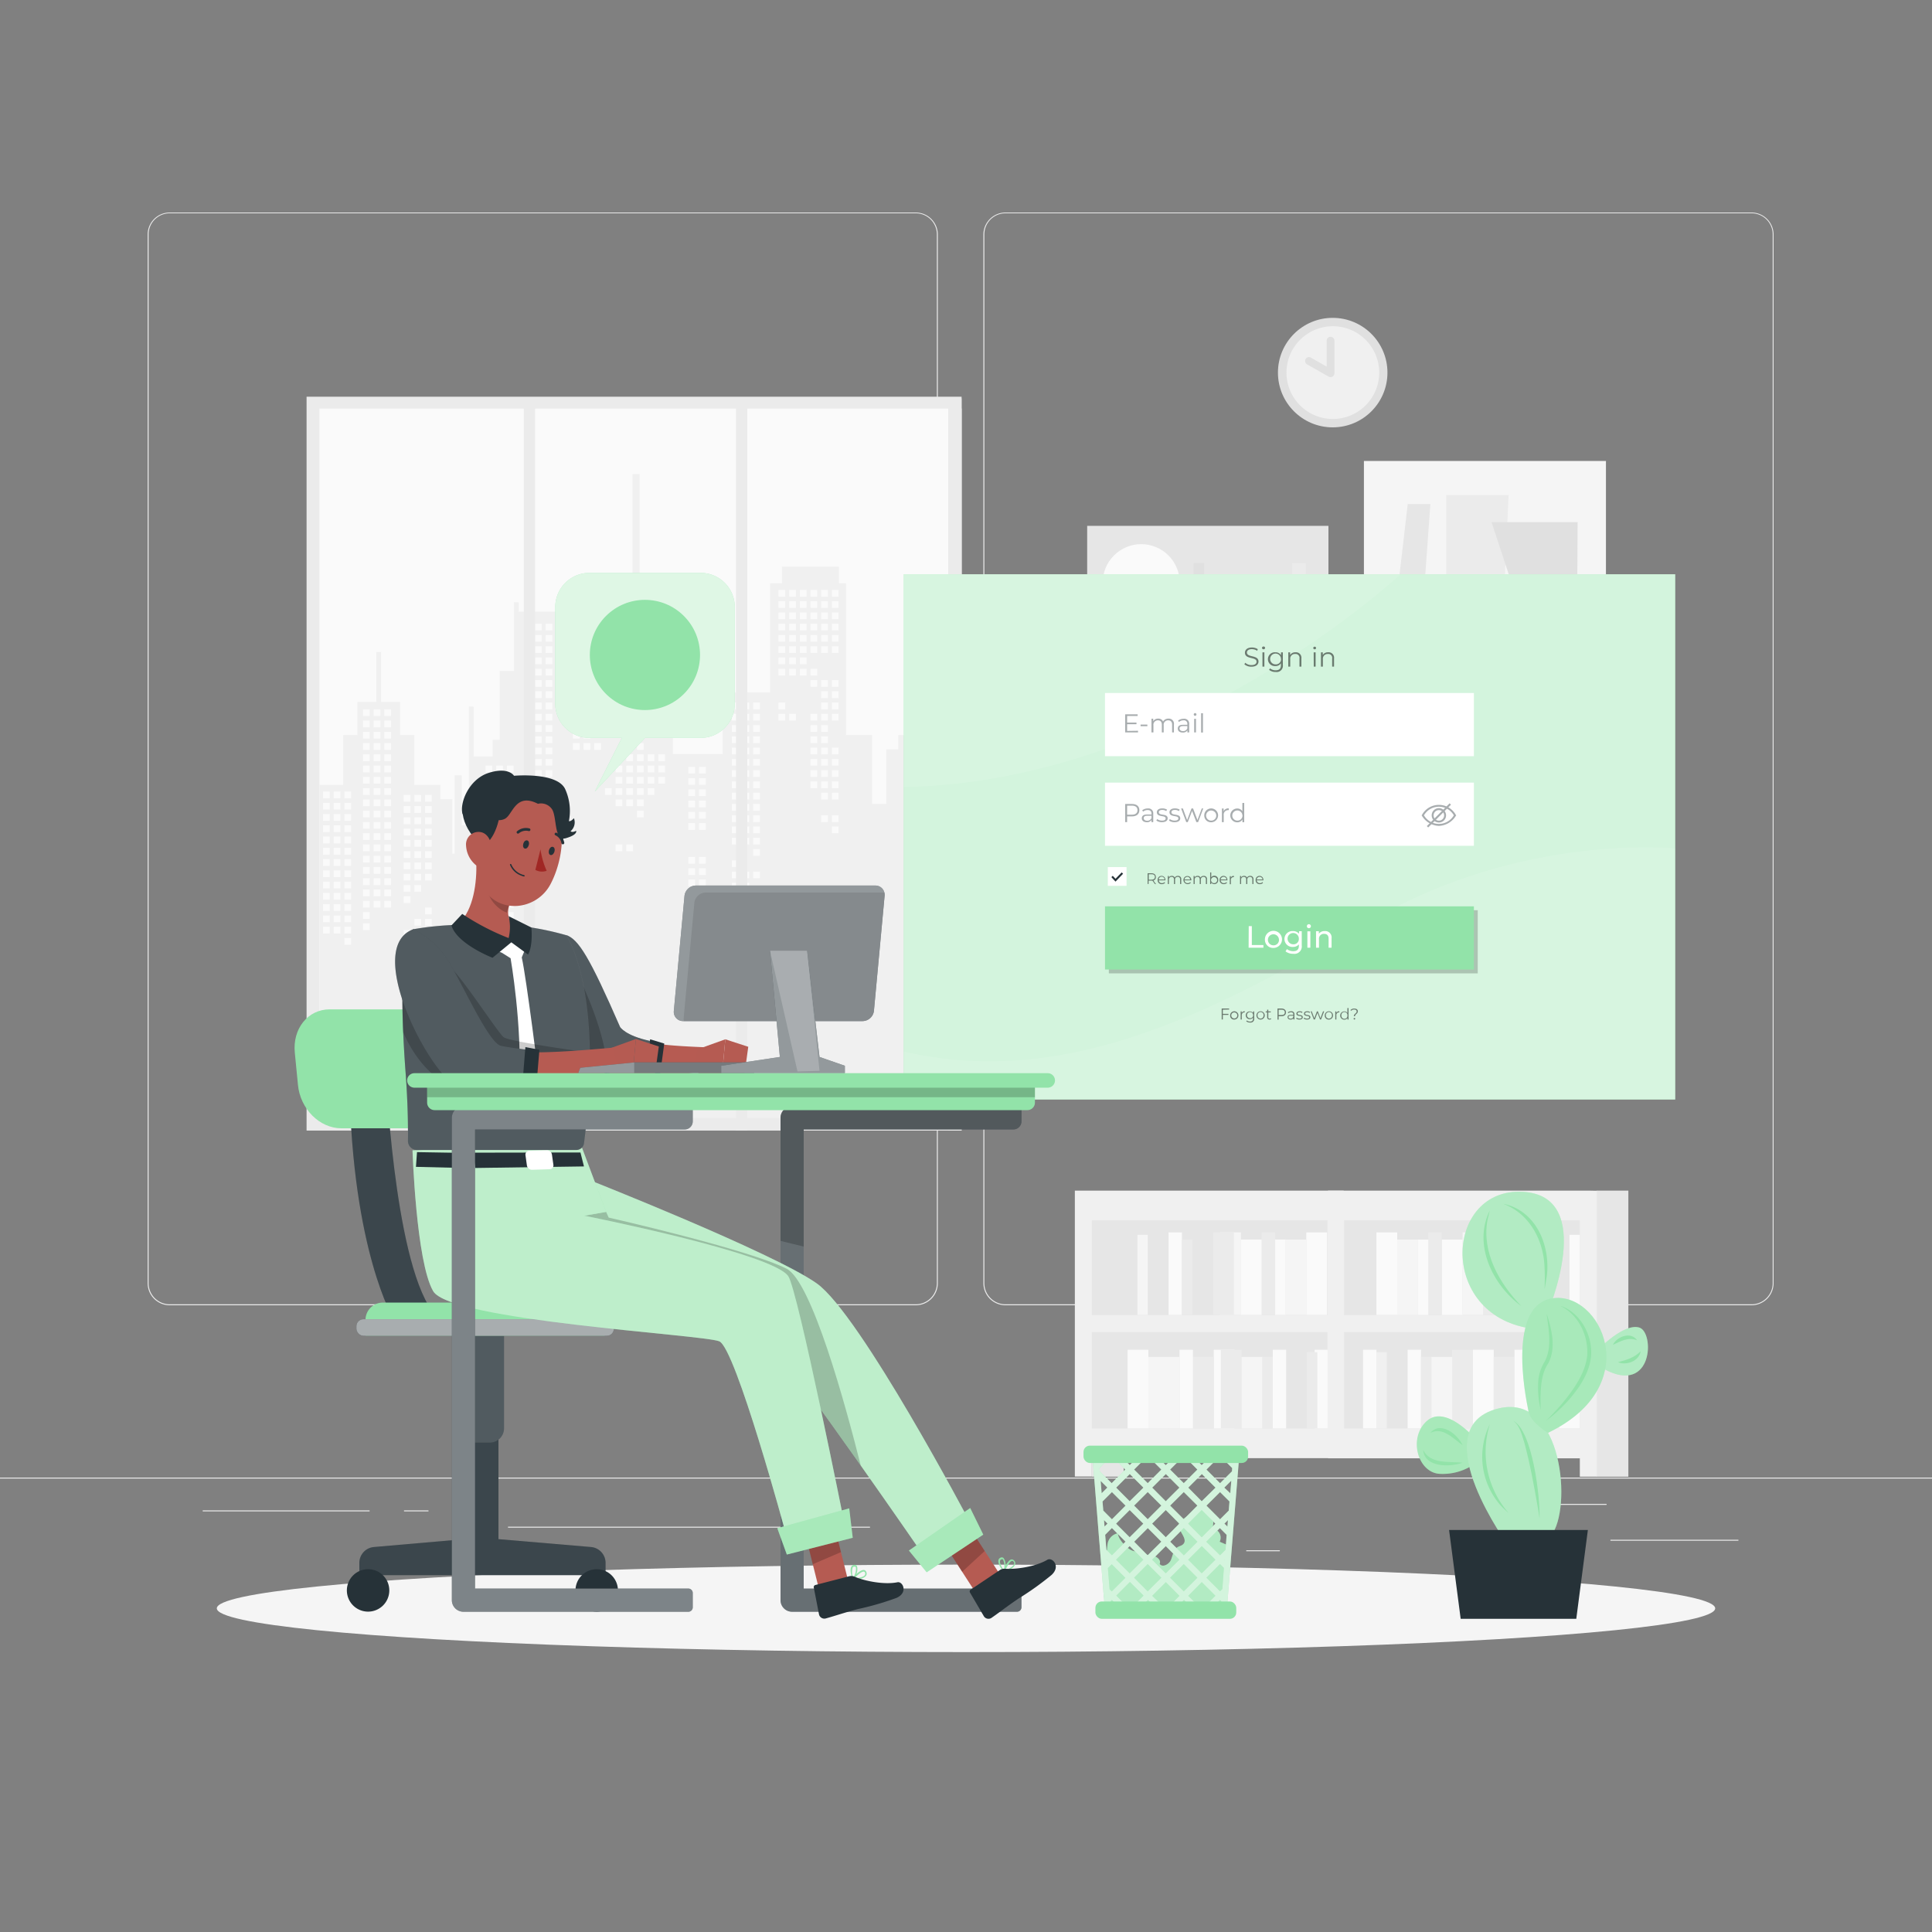 <svg xmlns="http://www.w3.org/2000/svg" viewBox="0 0 500 500"><rect x="0" y="0" width="500" height="500" fill="#808080" stroke="none"/><g id="freepik--background-complete--inject-11"><rect y="382.4" width="500" height="0.25" style="fill:#ebebeb"></rect><rect x="416.78" y="398.49" width="33.12" height="0.25" style="fill:#ebebeb"></rect><rect x="322.53" y="401.21" width="8.69" height="0.25" style="fill:#ebebeb"></rect><rect x="396.59" y="389.21" width="19.19" height="0.25" style="fill:#ebebeb"></rect><rect x="52.46" y="390.89" width="43.19" height="0.25" style="fill:#ebebeb"></rect><rect x="104.56" y="390.89" width="6.33" height="0.25" style="fill:#ebebeb"></rect><rect x="131.47" y="395.11" width="93.68" height="0.25" style="fill:#ebebeb"></rect><path d="M237,337.8H43.91a5.71,5.71,0,0,1-5.7-5.71V60.66A5.71,5.71,0,0,1,43.91,55H237a5.71,5.71,0,0,1,5.71,5.71V332.09A5.71,5.71,0,0,1,237,337.8ZM43.91,55.2a5.46,5.46,0,0,0-5.45,5.46V332.09a5.46,5.46,0,0,0,5.45,5.46H237a5.47,5.47,0,0,0,5.46-5.46V60.66A5.47,5.47,0,0,0,237,55.2Z" style="fill:#ebebeb"></path><path d="M453.31,337.8H260.21a5.72,5.72,0,0,1-5.71-5.71V60.66A5.72,5.72,0,0,1,260.21,55h193.1A5.71,5.71,0,0,1,459,60.66V332.09A5.71,5.71,0,0,1,453.31,337.8ZM260.21,55.2a5.47,5.47,0,0,0-5.46,5.46V332.09a5.47,5.47,0,0,0,5.46,5.46h193.1a5.47,5.47,0,0,0,5.46-5.46V60.66a5.47,5.47,0,0,0-5.46-5.46Z" style="fill:#ebebeb"></path><rect x="79.34" y="102.67" width="169.52" height="189.92" style="fill:#ebebeb"></rect><rect x="82.67" y="105.74" width="166.19" height="183.49" style="fill:#fafafa"></rect><polygon points="88.81 203.13 88.81 190.24 92.49 190.24 92.49 181.64 97.4 181.64 97.4 168.75 98.63 168.75 98.63 181.64 103.54 181.64 103.54 190.24 107.22 190.24 107.22 203.13 113.98 203.13 113.98 206.81 117.05 206.81 117.05 220.93 117.66 220.93 117.66 200.67 119.5 200.67 119.5 213.56 121.34 213.56 121.34 182.87 122.57 182.87 122.57 195.76 127.48 195.76 127.48 191.47 129.32 191.47 129.32 173.66 133.01 173.66 133.01 155.86 134.24 155.86 134.24 158.31 159.41 158.31 159.41 150.95 163.7 150.95 163.7 122.71 165.55 122.71 165.55 150.95 171.69 150.95 171.69 158.31 174.14 158.31 174.14 195.15 187.03 195.15 187.03 184.1 182.74 184.1 182.74 182.26 187.03 182.26 187.03 179.19 199.31 179.19 199.31 150.95 202.38 150.95 202.38 146.65 217.11 146.65 217.11 150.95 218.96 150.95 218.96 190.24 225.71 190.24 225.71 208.04 229.39 208.04 229.39 193.92 232.46 193.92 232.46 190.24 239.22 190.24 239.22 177.34 242.9 177.34 242.9 168.75 247.19 168.75 247.19 155.86 248.86 155.86 248.86 289.23 82.67 289.23 82.67 203.13 88.81 203.13" style="fill:#f0f0f0"></polygon><rect x="148.27" y="160.24" width="1.74" height="1.74" style="fill:#fafafa"></rect><rect x="148.27" y="163.15" width="1.74" height="1.74" style="fill:#fafafa"></rect><rect x="148.27" y="174.82" width="1.74" height="1.74" style="fill:#fafafa"></rect><rect x="148.27" y="177.73" width="1.74" height="1.74" style="fill:#fafafa"></rect><rect x="148.27" y="180.65" width="1.74" height="1.74" style="fill:#fafafa"></rect><rect x="148.27" y="189.4" width="1.74" height="1.74" style="fill:#fafafa"></rect><rect x="148.27" y="192.31" width="1.74" height="1.74" style="fill:#fafafa"></rect><rect x="151.03" y="171.9" width="1.74" height="1.74" style="fill:#fafafa"></rect><rect x="151.03" y="174.82" width="1.74" height="1.74" style="fill:#fafafa"></rect><rect x="151.03" y="177.73" width="1.74" height="1.74" style="fill:#fafafa"></rect><rect x="151.03" y="180.65" width="1.74" height="1.74" style="fill:#fafafa"></rect><rect x="151.03" y="183.57" width="1.74" height="1.74" style="fill:#fafafa"></rect><rect x="151.03" y="189.4" width="1.74" height="1.74" style="fill:#fafafa"></rect><rect x="151.03" y="192.31" width="1.74" height="1.74" style="fill:#fafafa"></rect><rect x="153.79" y="160.24" width="1.74" height="1.74" style="fill:#fafafa"></rect><rect x="153.79" y="163.15" width="1.74" height="1.74" style="fill:#fafafa"></rect><rect x="153.79" y="166.07" width="1.74" height="1.74" style="fill:#fafafa"></rect><rect x="153.79" y="168.99" width="1.74" height="1.74" style="fill:#fafafa"></rect><rect x="153.79" y="171.9" width="1.74" height="1.74" style="fill:#fafafa"></rect><rect x="153.79" y="174.82" width="1.74" height="1.74" style="fill:#fafafa"></rect><rect x="153.79" y="177.73" width="1.74" height="1.74" style="fill:#fafafa"></rect><rect x="153.79" y="180.65" width="1.74" height="1.74" style="fill:#fafafa"></rect><rect x="153.79" y="183.57" width="1.74" height="1.74" style="fill:#fafafa"></rect><rect x="153.79" y="186.48" width="1.74" height="1.74" style="fill:#fafafa"></rect><rect x="153.79" y="192.31" width="1.74" height="1.74" style="fill:#fafafa"></rect><rect x="156.56" y="160.24" width="1.74" height="1.74" style="fill:#fafafa"></rect><rect x="156.56" y="163.15" width="1.74" height="1.74" style="fill:#fafafa"></rect><rect x="156.56" y="166.07" width="1.74" height="1.74" style="fill:#fafafa"></rect><rect x="156.56" y="168.99" width="1.74" height="1.74" style="fill:#fafafa"></rect><rect x="156.56" y="171.9" width="1.74" height="1.74" style="fill:#fafafa"></rect><rect x="156.56" y="174.82" width="1.74" height="1.74" style="fill:#fafafa"></rect><rect x="156.56" y="177.73" width="1.74" height="1.74" style="fill:#fafafa"></rect><rect x="156.56" y="203.98" width="1.74" height="1.74" style="fill:#fafafa"></rect><rect x="159.32" y="160.24" width="1.74" height="1.74" style="fill:#fafafa"></rect><rect x="159.32" y="163.15" width="1.74" height="1.74" style="fill:#fafafa"></rect><rect x="159.32" y="166.07" width="1.74" height="1.74" style="fill:#fafafa"></rect><rect x="159.32" y="168.99" width="1.74" height="1.74" style="fill:#fafafa"></rect><rect x="159.32" y="171.9" width="1.74" height="1.74" style="fill:#fafafa"></rect><rect x="159.32" y="174.82" width="1.74" height="1.74" style="fill:#fafafa"></rect><rect x="159.32" y="177.73" width="1.74" height="1.74" style="fill:#fafafa"></rect><rect x="159.32" y="180.65" width="1.74" height="1.74" style="fill:#fafafa"></rect><rect x="159.32" y="198.15" width="1.74" height="1.74" style="fill:#fafafa"></rect><rect x="159.32" y="201.06" width="1.74" height="1.74" style="fill:#fafafa"></rect><rect x="159.32" y="203.98" width="1.74" height="1.74" style="fill:#fafafa"></rect><rect x="159.32" y="206.9" width="1.74" height="1.74" style="fill:#fafafa"></rect><rect x="159.32" y="218.56" width="1.74" height="1.74" style="fill:#fafafa"></rect><rect x="162.08" y="160.24" width="1.74" height="1.74" style="fill:#fafafa"></rect><rect x="162.08" y="163.15" width="1.74" height="1.74" style="fill:#fafafa"></rect><rect x="162.08" y="166.07" width="1.74" height="1.74" style="fill:#fafafa"></rect><rect x="162.08" y="168.99" width="1.74" height="1.74" style="fill:#fafafa"></rect><rect x="162.08" y="171.9" width="1.74" height="1.74" style="fill:#fafafa"></rect><rect x="162.08" y="174.82" width="1.74" height="1.74" style="fill:#fafafa"></rect><rect x="162.08" y="177.73" width="1.74" height="1.74" style="fill:#fafafa"></rect><rect x="162.08" y="180.65" width="1.74" height="1.74" style="fill:#fafafa"></rect><rect x="162.08" y="183.57" width="1.74" height="1.74" style="fill:#fafafa"></rect><rect x="162.08" y="186.48" width="1.74" height="1.74" style="fill:#fafafa"></rect><rect x="162.08" y="195.23" width="1.74" height="1.74" style="fill:#fafafa"></rect><rect x="162.08" y="198.15" width="1.74" height="1.74" style="fill:#fafafa"></rect><rect x="162.08" y="201.06" width="1.74" height="1.74" style="fill:#fafafa"></rect><rect x="162.08" y="203.98" width="1.74" height="1.74" style="fill:#fafafa"></rect><rect x="162.08" y="206.9" width="1.74" height="1.74" style="fill:#fafafa"></rect><rect x="162.08" y="218.56" width="1.74" height="1.74" style="fill:#fafafa"></rect><rect x="164.84" y="160.24" width="1.74" height="1.74" style="fill:#fafafa"></rect><rect x="164.84" y="163.15" width="1.74" height="1.74" style="fill:#fafafa"></rect><rect x="164.84" y="166.07" width="1.74" height="1.74" style="fill:#fafafa"></rect><rect x="164.84" y="168.99" width="1.74" height="1.74" style="fill:#fafafa"></rect><rect x="164.84" y="171.9" width="1.74" height="1.74" style="fill:#fafafa"></rect><rect x="164.84" y="174.82" width="1.74" height="1.74" style="fill:#fafafa"></rect><rect x="164.84" y="177.73" width="1.74" height="1.74" style="fill:#fafafa"></rect><rect x="164.84" y="180.65" width="1.74" height="1.74" style="fill:#fafafa"></rect><rect x="164.84" y="183.57" width="1.74" height="1.74" style="fill:#fafafa"></rect><rect x="164.84" y="186.48" width="1.74" height="1.74" style="fill:#fafafa"></rect><rect x="164.84" y="189.4" width="1.74" height="1.74" style="fill:#fafafa"></rect><rect x="164.84" y="192.31" width="1.74" height="1.74" style="fill:#fafafa"></rect><rect x="164.84" y="195.23" width="1.74" height="1.74" style="fill:#fafafa"></rect><rect x="164.84" y="198.15" width="1.74" height="1.74" style="fill:#fafafa"></rect><rect x="164.84" y="201.06" width="1.74" height="1.74" style="fill:#fafafa"></rect><rect x="164.84" y="203.98" width="1.74" height="1.74" style="fill:#fafafa"></rect><rect x="164.84" y="206.9" width="1.74" height="1.74" style="fill:#fafafa"></rect><rect x="164.84" y="209.81" width="1.74" height="1.74" style="fill:#fafafa"></rect><rect x="167.61" y="160.24" width="1.74" height="1.74" style="fill:#fafafa"></rect><rect x="167.61" y="163.15" width="1.74" height="1.74" style="fill:#fafafa"></rect><rect x="167.61" y="166.07" width="1.74" height="1.74" style="fill:#fafafa"></rect><rect x="167.61" y="168.99" width="1.74" height="1.74" style="fill:#fafafa"></rect><rect x="167.61" y="171.9" width="1.74" height="1.74" style="fill:#fafafa"></rect><rect x="167.61" y="174.82" width="1.74" height="1.74" style="fill:#fafafa"></rect><rect x="167.61" y="177.73" width="1.74" height="1.74" style="fill:#fafafa"></rect><rect x="167.61" y="180.65" width="1.74" height="1.74" style="fill:#fafafa"></rect><rect x="167.61" y="183.57" width="1.74" height="1.74" style="fill:#fafafa"></rect><rect x="167.61" y="186.48" width="1.74" height="1.74" style="fill:#fafafa"></rect><rect x="167.61" y="195.23" width="1.74" height="1.74" style="fill:#fafafa"></rect><rect x="167.61" y="198.15" width="1.74" height="1.74" style="fill:#fafafa"></rect><rect x="167.61" y="201.06" width="1.74" height="1.74" style="fill:#fafafa"></rect><rect x="167.61" y="203.98" width="1.74" height="1.74" style="fill:#fafafa"></rect><rect x="170.37" y="160.24" width="1.74" height="1.74" style="fill:#fafafa"></rect><rect x="170.37" y="163.15" width="1.74" height="1.74" style="fill:#fafafa"></rect><rect x="170.37" y="166.07" width="1.74" height="1.74" style="fill:#fafafa"></rect><rect x="170.37" y="168.99" width="1.74" height="1.74" style="fill:#fafafa"></rect><rect x="170.37" y="171.9" width="1.74" height="1.74" style="fill:#fafafa"></rect><rect x="170.37" y="174.82" width="1.74" height="1.74" style="fill:#fafafa"></rect><rect x="170.37" y="177.73" width="1.74" height="1.74" style="fill:#fafafa"></rect><rect x="170.37" y="180.65" width="1.74" height="1.74" style="fill:#fafafa"></rect><rect x="170.37" y="183.57" width="1.74" height="1.74" style="fill:#fafafa"></rect><rect x="170.37" y="186.48" width="1.74" height="1.74" style="fill:#fafafa"></rect><rect x="170.37" y="195.23" width="1.74" height="1.74" style="fill:#fafafa"></rect><rect x="170.37" y="198.15" width="1.74" height="1.74" style="fill:#fafafa"></rect><rect x="170.37" y="201.06" width="1.74" height="1.74" style="fill:#fafafa"></rect><rect x="201.47" y="152.67" width="1.74" height="1.74" style="fill:#fafafa"></rect><rect x="201.47" y="155.58" width="1.74" height="1.74" style="fill:#fafafa"></rect><rect x="201.47" y="158.5" width="1.74" height="1.74" style="fill:#fafafa"></rect><rect x="201.47" y="161.41" width="1.74" height="1.74" style="fill:#fafafa"></rect><rect x="201.47" y="164.33" width="1.74" height="1.74" style="fill:#fafafa"></rect><rect x="201.47" y="167.25" width="1.74" height="1.74" style="fill:#fafafa"></rect><rect x="201.47" y="170.16" width="1.74" height="1.74" style="fill:#fafafa"></rect><rect x="201.47" y="173.08" width="1.74" height="1.74" style="fill:#fafafa"></rect><rect x="201.47" y="181.83" width="1.74" height="1.74" style="fill:#fafafa"></rect><rect x="201.47" y="184.74" width="1.74" height="1.74" style="fill:#fafafa"></rect><rect x="204.24" y="152.67" width="1.74" height="1.74" style="fill:#fafafa"></rect><rect x="204.24" y="155.58" width="1.74" height="1.74" style="fill:#fafafa"></rect><rect x="204.24" y="158.5" width="1.74" height="1.74" style="fill:#fafafa"></rect><rect x="204.24" y="161.41" width="1.74" height="1.74" style="fill:#fafafa"></rect><rect x="204.24" y="164.33" width="1.74" height="1.74" style="fill:#fafafa"></rect><rect x="204.24" y="167.25" width="1.74" height="1.74" style="fill:#fafafa"></rect><rect x="204.24" y="170.16" width="1.74" height="1.74" style="fill:#fafafa"></rect><rect x="204.24" y="173.08" width="1.74" height="1.74" style="fill:#fafafa"></rect><rect x="204.24" y="184.74" width="1.74" height="1.74" style="fill:#fafafa"></rect><rect x="207" y="152.67" width="1.74" height="1.74" style="fill:#fafafa"></rect><rect x="207" y="155.58" width="1.74" height="1.74" style="fill:#fafafa"></rect><rect x="207" y="158.5" width="1.74" height="1.74" style="fill:#fafafa"></rect><rect x="207" y="161.41" width="1.74" height="1.74" style="fill:#fafafa"></rect><rect x="207" y="164.33" width="1.74" height="1.74" style="fill:#fafafa"></rect><rect x="207" y="167.25" width="1.74" height="1.74" style="fill:#fafafa"></rect><rect x="207" y="170.16" width="1.74" height="1.74" style="fill:#fafafa"></rect><rect x="207" y="173.08" width="1.74" height="1.74" style="fill:#fafafa"></rect><rect x="209.76" y="152.67" width="1.74" height="1.74" style="fill:#fafafa"></rect><rect x="209.76" y="155.58" width="1.74" height="1.74" style="fill:#fafafa"></rect><rect x="209.76" y="158.5" width="1.74" height="1.74" style="fill:#fafafa"></rect><rect x="209.76" y="161.41" width="1.74" height="1.74" style="fill:#fafafa"></rect><rect x="209.76" y="164.33" width="1.74" height="1.74" style="fill:#fafafa"></rect><rect x="209.76" y="167.25" width="1.74" height="1.74" style="fill:#fafafa"></rect><rect x="209.76" y="173.08" width="1.74" height="1.74" style="fill:#fafafa"></rect><rect x="209.76" y="176" width="1.74" height="1.74" style="fill:#fafafa"></rect><rect x="209.76" y="184.74" width="1.74" height="1.74" style="fill:#fafafa"></rect><rect x="209.76" y="187.66" width="1.74" height="1.74" style="fill:#fafafa"></rect><rect x="209.76" y="190.58" width="1.74" height="1.74" style="fill:#fafafa"></rect><rect x="209.76" y="193.49" width="1.74" height="1.74" style="fill:#fafafa"></rect><rect x="209.76" y="196.41" width="1.74" height="1.74" style="fill:#fafafa"></rect><rect x="209.76" y="199.32" width="1.74" height="1.74" style="fill:#fafafa"></rect><rect x="209.76" y="202.24" width="1.74" height="1.74" style="fill:#fafafa"></rect><rect x="212.52" y="152.67" width="1.74" height="1.74" style="fill:#fafafa"></rect><rect x="212.52" y="155.58" width="1.74" height="1.74" style="fill:#fafafa"></rect><rect x="212.52" y="158.5" width="1.74" height="1.74" style="fill:#fafafa"></rect><rect x="212.52" y="161.41" width="1.74" height="1.74" style="fill:#fafafa"></rect><rect x="212.52" y="164.33" width="1.74" height="1.74" style="fill:#fafafa"></rect><rect x="212.52" y="167.25" width="1.74" height="1.74" style="fill:#fafafa"></rect><rect x="212.52" y="176" width="1.74" height="1.74" style="fill:#fafafa"></rect><rect x="212.52" y="178.91" width="1.74" height="1.74" style="fill:#fafafa"></rect><rect x="212.52" y="181.83" width="1.74" height="1.74" style="fill:#fafafa"></rect><rect x="212.52" y="184.74" width="1.74" height="1.74" style="fill:#fafafa"></rect><rect x="212.52" y="187.66" width="1.74" height="1.74" style="fill:#fafafa"></rect><rect x="212.52" y="190.58" width="1.74" height="1.74" style="fill:#fafafa"></rect><rect x="212.52" y="193.49" width="1.74" height="1.74" style="fill:#fafafa"></rect><rect x="212.52" y="196.41" width="1.74" height="1.74" style="fill:#fafafa"></rect><rect x="212.52" y="199.32" width="1.74" height="1.74" style="fill:#fafafa"></rect><rect x="212.52" y="202.24" width="1.74" height="1.74" style="fill:#fafafa"></rect><rect x="212.52" y="205.16" width="1.74" height="1.74" style="fill:#fafafa"></rect><rect x="212.52" y="210.99" width="1.74" height="1.74" style="fill:#fafafa"></rect><rect x="215.29" y="152.67" width="1.74" height="1.74" style="fill:#fafafa"></rect><rect x="215.29" y="155.58" width="1.74" height="1.74" style="fill:#fafafa"></rect><rect x="215.29" y="158.5" width="1.74" height="1.74" style="fill:#fafafa"></rect><rect x="215.29" y="161.41" width="1.74" height="1.74" style="fill:#fafafa"></rect><rect x="215.29" y="164.33" width="1.74" height="1.74" style="fill:#fafafa"></rect><rect x="215.29" y="167.25" width="1.74" height="1.74" style="fill:#fafafa"></rect><rect x="215.29" y="176" width="1.74" height="1.74" style="fill:#fafafa"></rect><rect x="215.29" y="178.91" width="1.74" height="1.74" style="fill:#fafafa"></rect><rect x="215.29" y="181.83" width="1.74" height="1.74" style="fill:#fafafa"></rect><rect x="215.29" y="184.74" width="1.74" height="1.74" style="fill:#fafafa"></rect><rect x="215.29" y="193.49" width="1.74" height="1.74" style="fill:#fafafa"></rect><rect x="215.29" y="196.41" width="1.74" height="1.74" style="fill:#fafafa"></rect><rect x="215.29" y="199.32" width="1.74" height="1.74" style="fill:#fafafa"></rect><rect x="215.29" y="202.24" width="1.74" height="1.74" style="fill:#fafafa"></rect><rect x="215.29" y="205.16" width="1.74" height="1.74" style="fill:#fafafa"></rect><rect x="215.29" y="210.99" width="1.74" height="1.74" style="fill:#fafafa"></rect><rect x="215.29" y="213.9" width="1.74" height="1.74" style="fill:#fafafa"></rect><rect x="240.35" y="179.78" width="1.74" height="1.74" style="fill:#fafafa"></rect><rect x="240.35" y="182.7" width="1.74" height="1.74" style="fill:#fafafa"></rect><rect x="240.35" y="185.61" width="1.74" height="1.74" style="fill:#fafafa"></rect><rect x="240.35" y="188.53" width="1.74" height="1.74" style="fill:#fafafa"></rect><rect x="240.35" y="191.45" width="1.74" height="1.74" style="fill:#fafafa"></rect><rect x="240.35" y="194.36" width="1.74" height="1.74" style="fill:#fafafa"></rect><rect x="240.35" y="197.28" width="1.74" height="1.74" style="fill:#fafafa"></rect><rect x="240.35" y="206.03" width="1.74" height="1.74" style="fill:#fafafa"></rect><rect x="240.35" y="208.94" width="1.74" height="1.74" style="fill:#fafafa"></rect><rect x="240.35" y="211.86" width="1.74" height="1.74" style="fill:#fafafa"></rect><rect x="243.12" y="179.78" width="1.74" height="1.74" style="fill:#fafafa"></rect><rect x="243.12" y="182.7" width="1.74" height="1.74" style="fill:#fafafa"></rect><rect x="243.12" y="185.61" width="1.74" height="1.74" style="fill:#fafafa"></rect><rect x="243.12" y="188.53" width="1.74" height="1.74" style="fill:#fafafa"></rect><rect x="243.12" y="191.45" width="1.74" height="1.74" style="fill:#fafafa"></rect><rect x="243.12" y="194.36" width="1.74" height="1.74" style="fill:#fafafa"></rect><rect x="243.12" y="197.28" width="1.74" height="1.74" style="fill:#fafafa"></rect><rect x="245.88" y="179.78" width="2.5" height="1.74" style="fill:#fafafa"></rect><rect x="245.88" y="182.7" width="2.5" height="1.74" style="fill:#fafafa"></rect><rect x="245.88" y="185.61" width="2.5" height="1.74" style="fill:#fafafa"></rect><rect x="245.88" y="188.53" width="2.5" height="1.74" style="fill:#fafafa"></rect><rect x="245.88" y="191.45" width="2.5" height="1.74" style="fill:#fafafa"></rect><rect x="245.88" y="194.36" width="2.5" height="1.74" style="fill:#fafafa"></rect><rect x="245.88" y="197.28" width="2.5" height="1.74" style="fill:#fafafa"></rect><rect x="93.94" y="183.57" width="1.74" height="1.74" style="fill:#fafafa"></rect><rect x="93.94" y="186.48" width="1.74" height="1.74" style="fill:#fafafa"></rect><rect x="93.94" y="189.4" width="1.74" height="1.74" style="fill:#fafafa"></rect><rect x="93.94" y="192.31" width="1.74" height="1.74" style="fill:#fafafa"></rect><rect x="93.94" y="195.23" width="1.74" height="1.74" style="fill:#fafafa"></rect><rect x="93.94" y="198.15" width="1.74" height="1.74" style="fill:#fafafa"></rect><rect x="93.94" y="201.06" width="1.74" height="1.74" style="fill:#fafafa"></rect><rect x="93.94" y="203.98" width="1.74" height="1.74" style="fill:#fafafa"></rect><rect x="93.94" y="206.9" width="1.74" height="1.74" style="fill:#fafafa"></rect><rect x="93.94" y="209.81" width="1.74" height="1.74" style="fill:#fafafa"></rect><rect x="93.94" y="212.73" width="1.74" height="1.74" style="fill:#fafafa"></rect><rect x="93.94" y="215.64" width="1.74" height="1.74" style="fill:#fafafa"></rect><rect x="93.94" y="218.56" width="1.74" height="1.74" style="fill:#fafafa"></rect><rect x="93.94" y="221.48" width="1.74" height="1.74" style="fill:#fafafa"></rect><rect x="93.94" y="224.39" width="1.74" height="1.74" style="fill:#fafafa"></rect><rect x="93.94" y="227.31" width="1.74" height="1.74" style="fill:#fafafa"></rect><rect x="93.94" y="230.22" width="1.74" height="1.74" style="fill:#fafafa"></rect><rect x="93.94" y="233.14" width="1.74" height="1.74" style="fill:#fafafa"></rect><rect x="93.94" y="236.06" width="1.74" height="1.74" style="fill:#fafafa"></rect><rect x="93.94" y="238.97" width="1.74" height="1.74" style="fill:#fafafa"></rect><rect x="96.7" y="183.57" width="1.74" height="1.74" style="fill:#fafafa"></rect><rect x="96.7" y="186.48" width="1.74" height="1.74" style="fill:#fafafa"></rect><rect x="96.7" y="189.4" width="1.74" height="1.74" style="fill:#fafafa"></rect><rect x="96.7" y="192.31" width="1.74" height="1.74" style="fill:#fafafa"></rect><rect x="96.7" y="195.23" width="1.74" height="1.74" style="fill:#fafafa"></rect><rect x="96.7" y="198.15" width="1.74" height="1.74" style="fill:#fafafa"></rect><rect x="96.7" y="201.06" width="1.74" height="1.74" style="fill:#fafafa"></rect><rect x="96.7" y="203.98" width="1.74" height="1.74" style="fill:#fafafa"></rect><rect x="96.7" y="206.9" width="1.74" height="1.74" style="fill:#fafafa"></rect><rect x="96.7" y="209.81" width="1.74" height="1.74" style="fill:#fafafa"></rect><rect x="96.7" y="212.73" width="1.74" height="1.74" style="fill:#fafafa"></rect><rect x="96.7" y="215.64" width="1.74" height="1.74" style="fill:#fafafa"></rect><rect x="96.7" y="218.56" width="1.74" height="1.74" style="fill:#fafafa"></rect><rect x="96.7" y="221.48" width="1.74" height="1.74" style="fill:#fafafa"></rect><rect x="96.7" y="224.39" width="1.74" height="1.74" style="fill:#fafafa"></rect><rect x="96.7" y="227.31" width="1.74" height="1.74" style="fill:#fafafa"></rect><rect x="96.7" y="230.22" width="1.74" height="1.74" style="fill:#fafafa"></rect><rect x="96.7" y="233.14" width="1.74" height="1.74" style="fill:#fafafa"></rect><rect x="99.46" y="183.57" width="1.74" height="1.74" style="fill:#fafafa"></rect><rect x="99.46" y="186.48" width="1.74" height="1.74" style="fill:#fafafa"></rect><rect x="99.46" y="189.4" width="1.74" height="1.74" style="fill:#fafafa"></rect><rect x="99.46" y="192.31" width="1.74" height="1.74" style="fill:#fafafa"></rect><rect x="99.46" y="195.23" width="1.74" height="1.74" style="fill:#fafafa"></rect><rect x="99.46" y="198.15" width="1.74" height="1.74" style="fill:#fafafa"></rect><rect x="99.46" y="201.06" width="1.74" height="1.74" style="fill:#fafafa"></rect><rect x="99.46" y="203.98" width="1.74" height="1.74" style="fill:#fafafa"></rect><rect x="99.46" y="206.9" width="1.74" height="1.74" style="fill:#fafafa"></rect><rect x="99.46" y="209.81" width="1.74" height="1.74" style="fill:#fafafa"></rect><rect x="99.46" y="212.73" width="1.74" height="1.74" style="fill:#fafafa"></rect><rect x="99.46" y="215.64" width="1.74" height="1.74" style="fill:#fafafa"></rect><rect x="99.46" y="218.56" width="1.74" height="1.74" style="fill:#fafafa"></rect><rect x="99.46" y="221.48" width="1.74" height="1.74" style="fill:#fafafa"></rect><rect x="99.46" y="224.39" width="1.74" height="1.74" style="fill:#fafafa"></rect><rect x="99.46" y="227.31" width="1.74" height="1.74" style="fill:#fafafa"></rect><rect x="99.46" y="230.22" width="1.74" height="1.74" style="fill:#fafafa"></rect><rect x="99.46" y="233.14" width="1.74" height="1.74" style="fill:#fafafa"></rect><rect x="83.6" y="204.85" width="1.74" height="1.74" style="fill:#fafafa"></rect><rect x="83.6" y="207.77" width="1.74" height="1.74" style="fill:#fafafa"></rect><rect x="83.6" y="210.68" width="1.74" height="1.74" style="fill:#fafafa"></rect><rect x="83.6" y="213.6" width="1.74" height="1.74" style="fill:#fafafa"></rect><rect x="83.6" y="216.51" width="1.74" height="1.74" style="fill:#fafafa"></rect><rect x="83.6" y="219.43" width="1.74" height="1.74" style="fill:#fafafa"></rect><rect x="83.6" y="222.35" width="1.74" height="1.74" style="fill:#fafafa"></rect><rect x="83.6" y="225.26" width="1.74" height="1.74" style="fill:#fafafa"></rect><rect x="83.6" y="228.18" width="1.74" height="1.74" style="fill:#fafafa"></rect><rect x="83.6" y="231.09" width="1.74" height="1.74" style="fill:#fafafa"></rect><rect x="83.6" y="234.01" width="1.74" height="1.74" style="fill:#fafafa"></rect><rect x="83.6" y="236.93" width="1.74" height="1.74" style="fill:#fafafa"></rect><rect x="83.6" y="239.84" width="1.74" height="1.74" style="fill:#fafafa"></rect><rect x="86.36" y="204.85" width="1.74" height="1.74" style="fill:#fafafa"></rect><rect x="86.36" y="207.77" width="1.74" height="1.74" style="fill:#fafafa"></rect><rect x="86.36" y="210.68" width="1.74" height="1.74" style="fill:#fafafa"></rect><rect x="86.36" y="213.6" width="1.74" height="1.74" style="fill:#fafafa"></rect><rect x="86.36" y="216.51" width="1.74" height="1.74" style="fill:#fafafa"></rect><rect x="86.36" y="219.43" width="1.74" height="1.74" style="fill:#fafafa"></rect><rect x="86.36" y="222.35" width="1.74" height="1.74" style="fill:#fafafa"></rect><rect x="86.36" y="225.26" width="1.74" height="1.74" style="fill:#fafafa"></rect><rect x="86.36" y="228.18" width="1.74" height="1.74" style="fill:#fafafa"></rect><rect x="86.36" y="231.09" width="1.74" height="1.74" style="fill:#fafafa"></rect><rect x="86.36" y="234.01" width="1.74" height="1.74" style="fill:#fafafa"></rect><rect x="86.36" y="236.93" width="1.74" height="1.74" style="fill:#fafafa"></rect><rect x="86.36" y="239.84" width="1.74" height="1.74" style="fill:#fafafa"></rect><rect x="89.13" y="204.85" width="1.74" height="1.74" style="fill:#fafafa"></rect><rect x="89.13" y="207.77" width="1.74" height="1.74" style="fill:#fafafa"></rect><rect x="89.13" y="210.68" width="1.74" height="1.74" style="fill:#fafafa"></rect><rect x="89.13" y="213.6" width="1.74" height="1.74" style="fill:#fafafa"></rect><rect x="89.13" y="216.51" width="1.74" height="1.74" style="fill:#fafafa"></rect><rect x="89.13" y="219.43" width="1.74" height="1.74" style="fill:#fafafa"></rect><rect x="89.13" y="222.35" width="1.74" height="1.74" style="fill:#fafafa"></rect><rect x="89.13" y="225.26" width="1.74" height="1.74" style="fill:#fafafa"></rect><rect x="89.13" y="228.18" width="1.74" height="1.74" style="fill:#fafafa"></rect><rect x="89.13" y="231.09" width="1.74" height="1.74" style="fill:#fafafa"></rect><rect x="89.13" y="234.01" width="1.74" height="1.74" style="fill:#fafafa"></rect><rect x="89.13" y="236.93" width="1.74" height="1.74" style="fill:#fafafa"></rect><rect x="89.13" y="239.84" width="1.74" height="1.74" style="fill:#fafafa"></rect><rect x="89.13" y="242.76" width="1.74" height="1.74" style="fill:#fafafa"></rect><rect x="104.48" y="205.72" width="1.74" height="1.74" style="fill:#fafafa"></rect><rect x="104.48" y="208.63" width="1.74" height="1.74" style="fill:#fafafa"></rect><rect x="104.48" y="211.55" width="1.74" height="1.74" style="fill:#fafafa"></rect><rect x="104.48" y="214.47" width="1.74" height="1.74" style="fill:#fafafa"></rect><rect x="104.48" y="217.38" width="1.74" height="1.74" style="fill:#fafafa"></rect><rect x="104.48" y="220.3" width="1.74" height="1.74" style="fill:#fafafa"></rect><rect x="104.48" y="223.22" width="1.74" height="1.74" style="fill:#fafafa"></rect><rect x="104.48" y="226.13" width="1.74" height="1.74" style="fill:#fafafa"></rect><rect x="104.48" y="229.05" width="1.74" height="1.74" style="fill:#fafafa"></rect><rect x="104.48" y="231.96" width="1.74" height="1.74" style="fill:#fafafa"></rect><rect x="104.48" y="240.71" width="1.74" height="1.74" style="fill:#fafafa"></rect><rect x="107.24" y="205.72" width="1.74" height="1.74" style="fill:#fafafa"></rect><rect x="107.24" y="208.63" width="1.74" height="1.74" style="fill:#fafafa"></rect><rect x="107.24" y="211.55" width="1.74" height="1.74" style="fill:#fafafa"></rect><rect x="107.24" y="214.47" width="1.74" height="1.74" style="fill:#fafafa"></rect><rect x="107.24" y="217.38" width="1.74" height="1.74" style="fill:#fafafa"></rect><rect x="107.24" y="220.3" width="1.74" height="1.74" style="fill:#fafafa"></rect><rect x="107.24" y="223.22" width="1.74" height="1.74" style="fill:#fafafa"></rect><rect x="107.24" y="226.13" width="1.74" height="1.74" style="fill:#fafafa"></rect><rect x="107.24" y="229.05" width="1.74" height="1.74" style="fill:#fafafa"></rect><rect x="107.24" y="237.8" width="1.74" height="1.74" style="fill:#fafafa"></rect><rect x="107.24" y="240.71" width="1.74" height="1.74" style="fill:#fafafa"></rect><rect x="110" y="205.72" width="1.74" height="1.74" style="fill:#fafafa"></rect><rect x="110" y="208.63" width="1.74" height="1.74" style="fill:#fafafa"></rect><rect x="110" y="211.55" width="1.74" height="1.74" style="fill:#fafafa"></rect><rect x="110" y="214.47" width="1.74" height="1.74" style="fill:#fafafa"></rect><rect x="110" y="217.38" width="1.74" height="1.74" style="fill:#fafafa"></rect><rect x="110" y="220.3" width="1.74" height="1.74" style="fill:#fafafa"></rect><rect x="110" y="223.22" width="1.74" height="1.74" style="fill:#fafafa"></rect><rect x="110" y="226.13" width="1.74" height="1.74" style="fill:#fafafa"></rect><rect x="110" y="234.88" width="1.74" height="1.74" style="fill:#fafafa"></rect><rect x="110" y="237.8" width="1.74" height="1.74" style="fill:#fafafa"></rect><rect x="110" y="240.71" width="1.74" height="1.74" style="fill:#fafafa"></rect><rect x="135.68" y="161.41" width="1.74" height="1.74" style="fill:#fafafa"></rect><rect x="135.68" y="164.33" width="1.74" height="1.74" style="fill:#fafafa"></rect><rect x="135.68" y="167.25" width="1.74" height="1.74" style="fill:#fafafa"></rect><rect x="135.68" y="170.16" width="1.74" height="1.74" style="fill:#fafafa"></rect><rect x="135.68" y="173.08" width="1.74" height="1.74" style="fill:#fafafa"></rect><rect x="135.68" y="176" width="1.74" height="1.74" style="fill:#fafafa"></rect><rect x="135.68" y="178.91" width="1.74" height="1.74" style="fill:#fafafa"></rect><rect x="135.68" y="181.83" width="1.74" height="1.74" style="fill:#fafafa"></rect><rect x="135.68" y="184.74" width="1.74" height="1.74" style="fill:#fafafa"></rect><rect x="135.68" y="187.66" width="1.74" height="1.74" style="fill:#fafafa"></rect><rect x="135.68" y="190.58" width="1.74" height="1.74" style="fill:#fafafa"></rect><rect x="135.68" y="193.49" width="1.74" height="1.74" style="fill:#fafafa"></rect><rect x="135.68" y="196.41" width="1.74" height="1.74" style="fill:#fafafa"></rect><rect x="135.68" y="199.32" width="1.74" height="1.74" style="fill:#fafafa"></rect><rect x="135.68" y="202.24" width="1.74" height="1.74" style="fill:#fafafa"></rect><rect x="135.68" y="205.16" width="1.74" height="1.74" style="fill:#fafafa"></rect><rect x="135.68" y="208.07" width="1.74" height="1.74" style="fill:#fafafa"></rect><rect x="135.68" y="213.9" width="1.74" height="1.74" style="fill:#fafafa"></rect><rect x="135.68" y="216.82" width="1.74" height="1.74" style="fill:#fafafa"></rect><rect x="135.68" y="219.74" width="1.74" height="1.74" style="fill:#fafafa"></rect><rect x="135.68" y="222.65" width="1.74" height="1.74" style="fill:#fafafa"></rect><rect x="135.68" y="225.57" width="1.74" height="1.74" style="fill:#fafafa"></rect><rect x="138.44" y="161.41" width="1.74" height="1.74" style="fill:#fafafa"></rect><rect x="138.44" y="164.33" width="1.74" height="1.74" style="fill:#fafafa"></rect><rect x="138.44" y="167.25" width="1.74" height="1.74" style="fill:#fafafa"></rect><rect x="138.44" y="170.16" width="1.74" height="1.74" style="fill:#fafafa"></rect><rect x="138.44" y="173.08" width="1.74" height="1.74" style="fill:#fafafa"></rect><rect x="138.44" y="176" width="1.74" height="1.74" style="fill:#fafafa"></rect><rect x="138.44" y="178.91" width="1.74" height="1.74" style="fill:#fafafa"></rect><rect x="138.44" y="181.83" width="1.74" height="1.74" style="fill:#fafafa"></rect><rect x="138.44" y="184.74" width="1.74" height="1.74" style="fill:#fafafa"></rect><rect x="138.44" y="187.66" width="1.74" height="1.74" style="fill:#fafafa"></rect><rect x="138.44" y="190.58" width="1.74" height="1.74" style="fill:#fafafa"></rect><rect x="138.44" y="193.49" width="1.74" height="1.74" style="fill:#fafafa"></rect><rect x="138.44" y="196.41" width="1.74" height="1.74" style="fill:#fafafa"></rect><rect x="138.44" y="199.32" width="1.74" height="1.74" style="fill:#fafafa"></rect><rect x="138.44" y="202.24" width="1.74" height="1.74" style="fill:#fafafa"></rect><rect x="138.44" y="205.16" width="1.74" height="1.74" style="fill:#fafafa"></rect><rect x="138.44" y="222.65" width="1.74" height="1.74" style="fill:#fafafa"></rect><rect x="138.44" y="225.57" width="1.74" height="1.74" style="fill:#fafafa"></rect><rect x="141.21" y="161.41" width="1.74" height="1.74" style="fill:#fafafa"></rect><rect x="141.21" y="164.33" width="1.74" height="1.74" style="fill:#fafafa"></rect><rect x="141.21" y="167.25" width="1.74" height="1.74" style="fill:#fafafa"></rect><rect x="141.21" y="170.16" width="1.74" height="1.74" style="fill:#fafafa"></rect><rect x="141.21" y="173.08" width="1.74" height="1.74" style="fill:#fafafa"></rect><rect x="141.21" y="176" width="1.74" height="1.74" style="fill:#fafafa"></rect><rect x="141.21" y="178.91" width="1.74" height="1.74" style="fill:#fafafa"></rect><rect x="141.21" y="181.83" width="1.74" height="1.74" style="fill:#fafafa"></rect><rect x="141.21" y="184.74" width="1.74" height="1.74" style="fill:#fafafa"></rect><rect x="141.21" y="187.66" width="1.74" height="1.74" style="fill:#fafafa"></rect><rect x="141.21" y="190.58" width="1.74" height="1.74" style="fill:#fafafa"></rect><rect x="141.21" y="193.49" width="1.74" height="1.74" style="fill:#fafafa"></rect><rect x="141.21" y="196.41" width="1.74" height="1.74" style="fill:#fafafa"></rect><rect x="141.21" y="199.32" width="1.74" height="1.74" style="fill:#fafafa"></rect><rect x="141.21" y="202.24" width="1.74" height="1.74" style="fill:#fafafa"></rect><rect x="141.21" y="205.16" width="1.74" height="1.74" style="fill:#fafafa"></rect><rect x="141.21" y="210.99" width="1.74" height="1.74" style="fill:#fafafa"></rect><rect x="141.21" y="213.9" width="1.74" height="1.74" style="fill:#fafafa"></rect><rect x="141.21" y="216.82" width="1.74" height="1.74" style="fill:#fafafa"></rect><rect x="141.21" y="219.74" width="1.74" height="1.74" style="fill:#fafafa"></rect><rect x="141.21" y="225.57" width="1.74" height="1.74" style="fill:#fafafa"></rect><rect x="125.65" y="198.15" width="1.74" height="1.74" style="fill:#fafafa"></rect><rect x="125.65" y="201.06" width="1.74" height="1.74" style="fill:#fafafa"></rect><rect x="125.65" y="203.98" width="1.74" height="1.74" style="fill:#fafafa"></rect><rect x="125.65" y="206.9" width="1.74" height="1.74" style="fill:#fafafa"></rect><rect x="125.65" y="209.81" width="1.74" height="1.74" style="fill:#fafafa"></rect><rect x="125.65" y="212.73" width="1.74" height="1.74" style="fill:#fafafa"></rect><rect x="125.65" y="215.64" width="1.74" height="1.74" style="fill:#fafafa"></rect><rect x="125.65" y="221.48" width="1.74" height="1.74" style="fill:#fafafa"></rect><rect x="125.65" y="224.39" width="1.74" height="1.74" style="fill:#fafafa"></rect><rect x="125.65" y="227.31" width="1.74" height="1.74" style="fill:#fafafa"></rect><rect x="125.65" y="230.22" width="1.74" height="1.74" style="fill:#fafafa"></rect><rect x="125.65" y="233.14" width="1.74" height="1.74" style="fill:#fafafa"></rect><rect x="125.65" y="236.06" width="1.74" height="1.74" style="fill:#fafafa"></rect><rect x="125.65" y="238.97" width="1.74" height="1.74" style="fill:#fafafa"></rect><rect x="125.65" y="241.89" width="1.74" height="1.74" style="fill:#fafafa"></rect><rect x="128.42" y="198.15" width="1.74" height="1.74" style="fill:#fafafa"></rect><rect x="128.42" y="201.06" width="1.74" height="1.74" style="fill:#fafafa"></rect><rect x="128.42" y="203.98" width="1.74" height="1.74" style="fill:#fafafa"></rect><rect x="128.42" y="206.9" width="1.74" height="1.74" style="fill:#fafafa"></rect><rect x="128.42" y="209.81" width="1.74" height="1.74" style="fill:#fafafa"></rect><rect x="128.42" y="212.73" width="1.74" height="1.74" style="fill:#fafafa"></rect><rect x="128.42" y="221.48" width="1.74" height="1.74" style="fill:#fafafa"></rect><rect x="128.42" y="224.39" width="1.74" height="1.74" style="fill:#fafafa"></rect><rect x="128.42" y="227.31" width="1.74" height="1.74" style="fill:#fafafa"></rect><rect x="128.42" y="230.22" width="1.74" height="1.74" style="fill:#fafafa"></rect><rect x="128.42" y="233.14" width="1.74" height="1.74" style="fill:#fafafa"></rect><rect x="128.42" y="236.06" width="1.74" height="1.74" style="fill:#fafafa"></rect><rect x="128.42" y="238.97" width="1.74" height="1.74" style="fill:#fafafa"></rect><rect x="128.42" y="241.89" width="1.74" height="1.74" style="fill:#fafafa"></rect><rect x="131.18" y="198.15" width="1.74" height="1.74" style="fill:#fafafa"></rect><rect x="131.18" y="201.06" width="1.74" height="1.74" style="fill:#fafafa"></rect><rect x="131.18" y="203.98" width="1.74" height="1.74" style="fill:#fafafa"></rect><rect x="131.18" y="206.9" width="1.74" height="1.74" style="fill:#fafafa"></rect><rect x="131.18" y="209.81" width="1.74" height="1.74" style="fill:#fafafa"></rect><rect x="131.18" y="212.73" width="1.74" height="1.74" style="fill:#fafafa"></rect><rect x="131.18" y="218.56" width="1.74" height="1.74" style="fill:#fafafa"></rect><rect x="131.18" y="221.48" width="1.74" height="1.74" style="fill:#fafafa"></rect><rect x="131.18" y="224.39" width="1.74" height="1.74" style="fill:#fafafa"></rect><rect x="131.18" y="227.31" width="1.74" height="1.74" style="fill:#fafafa"></rect><rect x="131.18" y="230.22" width="1.74" height="1.74" style="fill:#fafafa"></rect><rect x="131.18" y="233.14" width="1.74" height="1.74" style="fill:#fafafa"></rect><rect x="131.18" y="236.06" width="1.74" height="1.74" style="fill:#fafafa"></rect><rect x="131.18" y="238.97" width="1.74" height="1.74" style="fill:#fafafa"></rect><rect x="131.18" y="241.89" width="1.74" height="1.74" style="fill:#fafafa"></rect><rect x="189.4" y="181.83" width="1.74" height="1.74" style="fill:#fafafa"></rect><rect x="189.4" y="184.74" width="1.74" height="1.74" style="fill:#fafafa"></rect><rect x="189.4" y="187.66" width="1.74" height="1.74" style="fill:#fafafa"></rect><rect x="189.4" y="190.58" width="1.74" height="1.74" style="fill:#fafafa"></rect><rect x="189.4" y="193.49" width="1.74" height="1.74" style="fill:#fafafa"></rect><rect x="189.4" y="196.41" width="1.74" height="1.74" style="fill:#fafafa"></rect><rect x="189.4" y="199.32" width="1.74" height="1.74" style="fill:#fafafa"></rect><rect x="189.4" y="202.24" width="1.74" height="1.74" style="fill:#fafafa"></rect><rect x="189.4" y="205.16" width="1.74" height="1.74" style="fill:#fafafa"></rect><rect x="189.4" y="208.07" width="1.74" height="1.74" style="fill:#fafafa"></rect><rect x="189.4" y="210.99" width="1.74" height="1.74" style="fill:#fafafa"></rect><rect x="189.4" y="213.9" width="1.74" height="1.74" style="fill:#fafafa"></rect><rect x="189.4" y="216.82" width="1.74" height="1.74" style="fill:#fafafa"></rect><rect x="189.4" y="222.65" width="1.74" height="1.74" style="fill:#fafafa"></rect><rect x="189.4" y="225.57" width="1.74" height="1.74" style="fill:#fafafa"></rect><rect x="189.4" y="228.48" width="1.74" height="1.74" style="fill:#fafafa"></rect><rect x="189.4" y="231.4" width="1.74" height="1.74" style="fill:#fafafa"></rect><rect x="189.4" y="237.23" width="1.74" height="1.74" style="fill:#fafafa"></rect><rect x="189.4" y="240.15" width="1.74" height="1.74" style="fill:#fafafa"></rect><rect x="189.4" y="243.06" width="1.74" height="1.74" style="fill:#fafafa"></rect><rect x="192.16" y="181.83" width="1.74" height="1.74" style="fill:#fafafa"></rect><rect x="192.16" y="184.74" width="1.74" height="1.74" style="fill:#fafafa"></rect><rect x="192.16" y="187.66" width="1.74" height="1.74" style="fill:#fafafa"></rect><rect x="192.16" y="190.58" width="1.74" height="1.74" style="fill:#fafafa"></rect><rect x="192.16" y="193.49" width="1.74" height="1.74" style="fill:#fafafa"></rect><rect x="192.16" y="196.41" width="1.74" height="1.74" style="fill:#fafafa"></rect><rect x="192.16" y="199.32" width="1.74" height="1.74" style="fill:#fafafa"></rect><rect x="192.16" y="202.24" width="1.74" height="1.74" style="fill:#fafafa"></rect><rect x="192.16" y="205.16" width="1.74" height="1.74" style="fill:#fafafa"></rect><rect x="192.16" y="208.07" width="1.74" height="1.74" style="fill:#fafafa"></rect><rect x="192.16" y="210.99" width="1.74" height="1.74" style="fill:#fafafa"></rect><rect x="192.16" y="213.9" width="1.74" height="1.74" style="fill:#fafafa"></rect><rect x="192.16" y="216.82" width="1.74" height="1.74" style="fill:#fafafa"></rect><rect x="192.16" y="225.57" width="1.74" height="1.74" style="fill:#fafafa"></rect><rect x="192.16" y="228.48" width="1.74" height="1.74" style="fill:#fafafa"></rect><rect x="192.16" y="234.32" width="1.74" height="1.74" style="fill:#fafafa"></rect><rect x="192.16" y="237.23" width="1.74" height="1.74" style="fill:#fafafa"></rect><rect x="192.16" y="240.15" width="1.74" height="1.74" style="fill:#fafafa"></rect><rect x="192.16" y="243.06" width="1.74" height="1.74" style="fill:#fafafa"></rect><rect x="194.92" y="181.83" width="1.74" height="1.74" style="fill:#fafafa"></rect><rect x="194.92" y="184.74" width="1.74" height="1.74" style="fill:#fafafa"></rect><rect x="194.92" y="187.66" width="1.74" height="1.74" style="fill:#fafafa"></rect><rect x="194.92" y="190.58" width="1.74" height="1.74" style="fill:#fafafa"></rect><rect x="194.92" y="193.49" width="1.74" height="1.74" style="fill:#fafafa"></rect><rect x="194.92" y="196.41" width="1.74" height="1.74" style="fill:#fafafa"></rect><rect x="194.92" y="199.32" width="1.74" height="1.74" style="fill:#fafafa"></rect><rect x="194.92" y="202.24" width="1.74" height="1.74" style="fill:#fafafa"></rect><rect x="194.92" y="205.16" width="1.74" height="1.74" style="fill:#fafafa"></rect><rect x="194.92" y="208.07" width="1.74" height="1.74" style="fill:#fafafa"></rect><rect x="194.92" y="210.99" width="1.74" height="1.74" style="fill:#fafafa"></rect><rect x="194.92" y="213.9" width="1.74" height="1.74" style="fill:#fafafa"></rect><rect x="194.92" y="216.82" width="1.74" height="1.74" style="fill:#fafafa"></rect><rect x="194.92" y="219.74" width="1.74" height="1.74" style="fill:#fafafa"></rect><rect x="194.92" y="225.57" width="1.74" height="1.74" style="fill:#fafafa"></rect><rect x="194.92" y="231.4" width="1.74" height="1.74" style="fill:#fafafa"></rect><rect x="194.92" y="234.32" width="1.74" height="1.74" style="fill:#fafafa"></rect><rect x="194.92" y="237.23" width="1.74" height="1.74" style="fill:#fafafa"></rect><rect x="194.92" y="240.15" width="1.74" height="1.74" style="fill:#fafafa"></rect><rect x="194.92" y="243.06" width="1.74" height="1.74" style="fill:#fafafa"></rect><rect x="178.14" y="198.45" width="1.74" height="1.74" style="fill:#fafafa"></rect><rect x="178.14" y="201.37" width="1.74" height="1.74" style="fill:#fafafa"></rect><rect x="178.14" y="204.29" width="1.74" height="1.74" style="fill:#fafafa"></rect><rect x="178.14" y="207.2" width="1.74" height="1.74" style="fill:#fafafa"></rect><rect x="178.14" y="210.12" width="1.74" height="1.74" style="fill:#fafafa"></rect><rect x="178.14" y="213.03" width="1.74" height="1.74" style="fill:#fafafa"></rect><rect x="178.14" y="221.78" width="1.74" height="1.74" style="fill:#fafafa"></rect><rect x="178.14" y="224.7" width="1.74" height="1.74" style="fill:#fafafa"></rect><rect x="178.14" y="227.61" width="1.74" height="1.74" style="fill:#fafafa"></rect><rect x="178.14" y="230.53" width="1.74" height="1.74" style="fill:#fafafa"></rect><rect x="178.14" y="233.45" width="1.74" height="1.74" style="fill:#fafafa"></rect><rect x="178.14" y="236.36" width="1.74" height="1.74" style="fill:#fafafa"></rect><rect x="178.14" y="239.28" width="1.74" height="1.74" style="fill:#fafafa"></rect><rect x="180.91" y="198.45" width="1.74" height="1.74" style="fill:#fafafa"></rect><rect x="180.91" y="201.37" width="1.74" height="1.74" style="fill:#fafafa"></rect><rect x="180.91" y="204.29" width="1.74" height="1.74" style="fill:#fafafa"></rect><rect x="180.91" y="207.2" width="1.74" height="1.74" style="fill:#fafafa"></rect><rect x="180.91" y="210.12" width="1.74" height="1.74" style="fill:#fafafa"></rect><rect x="180.91" y="213.03" width="1.74" height="1.74" style="fill:#fafafa"></rect><rect x="180.91" y="221.78" width="1.74" height="1.74" style="fill:#fafafa"></rect><rect x="180.91" y="224.7" width="1.74" height="1.74" style="fill:#fafafa"></rect><rect x="180.91" y="227.61" width="1.74" height="1.74" style="fill:#fafafa"></rect><rect x="180.91" y="230.53" width="1.74" height="1.74" style="fill:#fafafa"></rect><rect x="180.91" y="233.45" width="1.74" height="1.74" style="fill:#fafafa"></rect><rect x="180.91" y="236.36" width="1.74" height="1.74" style="fill:#fafafa"></rect><rect x="180.91" y="242.2" width="1.74" height="1.74" style="fill:#fafafa"></rect><rect x="245.4" y="103.1" width="3.45" height="189.49" style="fill:#ebebeb"></rect><rect x="190.48" y="103.1" width="2.92" height="189.49" style="fill:#ebebeb"></rect><rect x="135.56" y="103.1" width="2.92" height="189.49" style="fill:#ebebeb"></rect><circle cx="344.9" cy="96.43" r="14.17" style="fill:#e0e0e0"></circle><path d="M356.94,96.43a12,12,0,1,1-12-12A12,12,0,0,1,356.94,96.43Z" style="fill:#f0f0f0"></path><polyline points="344.33 88.17 344.33 96.59 338.75 93.43" style="fill:#f0f0f0"></polyline><path d="M344.33,97.59a1,1,0,0,1-.49-.13l-5.58-3.16a1,1,0,0,1,1-1.74l4.09,2.32V88.17a1,1,0,0,1,2,0v8.42a1,1,0,0,1-.5.87A1,1,0,0,1,344.33,97.59Z" style="fill:#e0e0e0"></path><rect x="352.98" y="119.3" width="62.64" height="82.68" style="fill:#f5f5f5"></rect><polygon points="374.29 128.1 374.29 164.45 388.77 163.63 390.43 128.1 374.29 128.1" style="fill:#ebebeb"></polygon><polygon points="386.01 135.13 408.29 135.13 408.1 166.95 396.56 167.13 386.01 135.13" style="fill:#e0e0e0"></polygon><polygon points="364.32 130.44 370.18 130.44 368.13 158.83 360.8 160.65 364.32 130.44" style="fill:#e6e6e6"></polygon><rect x="281.36" y="136.09" width="62.44" height="75.98" transform="translate(625.16 348.16) rotate(180)" style="fill:#e6e6e6"></rect><polygon points="295.65 193.25 328.46 161 292.96 155.14 295.65 193.25" style="fill:#e0e0e0"></polygon><polygon points="327.67 185.6 329.29 160.87 304.59 166.94 302.79 185.86 327.67 185.6" style="fill:#f0f0f0"></polygon><circle cx="295.35" cy="150.8" r="9.97" transform="translate(-20.13 253.01) rotate(-45)" style="fill:#fafafa"></circle><path d="M324.44,194.42a4.84,4.84,0,1,1,4.84,4.84A4.84,4.84,0,0,1,324.44,194.42Z" style="fill:#e0e0e0"></path><polygon points="328.13 202.92 314.16 194.42 325.9 184.75 328.13 202.92" style="fill:#f5f5f5"></polygon><rect x="308.89" y="145.75" width="2.75" height="60.67" style="fill:#e0e0e0"></rect><rect x="334.39" y="145.75" width="3.55" height="57.99" style="fill:#ebebeb"></rect><rect x="287.63" y="185.86" width="18.15" height="18.15" style="fill:#ebebeb"></rect><rect x="345.77" y="313.38" width="65.62" height="59.63" style="fill:#e6e6e6"></rect><rect x="413.17" y="308.13" width="8.25" height="74.05" style="fill:#e6e6e6"></rect><rect x="356.22" y="318.94" width="5.38" height="21.39" style="fill:#fafafa"></rect><rect x="378.51" y="318.94" width="5.38" height="21.39" style="fill:#f5f5f5"></rect><rect x="361.59" y="320.8" width="5.38" height="19.54" style="fill:#f5f5f5"></rect><rect x="373.13" y="320.8" width="5.38" height="19.54" style="fill:#fafafa"></rect><rect x="369.66" y="318.94" width="3.47" height="21.39" style="fill:#ebebeb"></rect><rect x="366.97" y="320.8" width="2.69" height="19.54" style="fill:#fafafa"></rect><rect x="383.89" y="318.94" width="5.38" height="21.39" style="fill:#ebebeb"></rect><rect x="389.27" y="320.8" width="5.38" height="19.54" style="fill:#e6e6e6"></rect><rect x="400.81" y="320.8" width="5.38" height="19.54" style="fill:#e6e6e6"></rect><rect x="397.33" y="318.94" width="3.47" height="21.39" style="fill:#fafafa"></rect><rect x="394.64" y="320.8" width="2.69" height="19.54" style="fill:#ebebeb"></rect><rect x="406.18" y="319.57" width="2.69" height="20.77" style="fill:#fafafa"></rect><rect x="403.49" y="349.32" width="5.38" height="20.39" transform="translate(812.37 719.02) rotate(180)" style="fill:#fafafa"></rect><rect x="381.2" y="349.32" width="5.38" height="20.39" transform="translate(767.78 719.02) rotate(180)" style="fill:#fafafa"></rect><rect x="398.12" y="351.17" width="5.38" height="18.54" transform="translate(801.61 720.88) rotate(180)" style="fill:#f0f0f0"></rect><rect x="386.58" y="351.17" width="5.38" height="18.54" transform="translate(778.53 720.88) rotate(180)" style="fill:#ebebeb"></rect><rect x="391.95" y="349.32" width="3.47" height="20.39" transform="translate(787.38 719.02) rotate(180)" style="fill:#fafafa"></rect><rect x="395.43" y="351.17" width="2.69" height="18.54" transform="translate(793.55 720.88) rotate(180)" style="fill:#f5f5f5"></rect><rect x="375.82" y="349.32" width="5.38" height="20.39" transform="translate(757.02 719.02) rotate(180)" style="fill:#ebebeb"></rect><rect x="370.45" y="351.17" width="5.38" height="18.54" transform="translate(746.27 720.88) rotate(180)" style="fill:#f5f5f5"></rect><rect x="358.91" y="351.17" width="5.38" height="18.54" transform="translate(723.19 720.88) rotate(180)" style="fill:#e6e6e6"></rect><rect x="364.28" y="349.32" width="3.47" height="20.39" transform="translate(732.04 719.02) rotate(180)" style="fill:#fafafa"></rect><rect x="352.74" y="349.32" width="3.47" height="20.39" transform="translate(708.96 719.02) rotate(180)" style="fill:#fafafa"></rect><rect x="367.76" y="351.17" width="2.69" height="18.54" transform="translate(738.2 720.88) rotate(180)" style="fill:#ebebeb"></rect><rect x="356.22" y="349.94" width="2.69" height="19.77" transform="translate(715.12 719.65) rotate(180)" style="fill:#f0f0f0"></rect><path d="M411.06,308.13H343.69v69.28h65.17v4.76h4.4v-74Zm-2.2,61.58h-61V344.76h61Zm0-29.35h-61V315.82h61Z" style="fill:#f0f0f0"></path><rect x="280.04" y="313.38" width="65.62" height="59.63" transform="translate(625.71 686.39) rotate(180)" style="fill:#e6e6e6"></rect><rect x="282.56" y="376.54" width="8.25" height="5.63" transform="translate(573.38 758.71) rotate(180)" style="fill:#e6e6e6"></rect><rect x="338.08" y="318.94" width="5.38" height="21.39" transform="translate(681.53 659.27) rotate(180)" style="fill:#fafafa"></rect><rect x="315.78" y="318.94" width="5.38" height="21.39" transform="translate(636.94 659.27) rotate(180)" style="fill:#f5f5f5"></rect><rect x="332.7" y="320.8" width="5.38" height="19.54" transform="translate(670.78 661.13) rotate(180)" style="fill:#f5f5f5"></rect><rect x="321.16" y="320.8" width="5.38" height="19.54" transform="translate(647.7 661.13) rotate(180)" style="fill:#fafafa"></rect><rect x="326.54" y="318.94" width="3.47" height="21.39" transform="translate(656.55 659.27) rotate(180)" style="fill:#ebebeb"></rect><rect x="330.01" y="320.8" width="2.69" height="19.54" transform="translate(662.71 661.13) rotate(180)" style="fill:#fafafa"></rect><rect x="313.95" y="318.94" width="5.38" height="21.39" transform="translate(633.28 659.27) rotate(180)" style="fill:#ebebeb"></rect><rect x="308.57" y="320.8" width="5.38" height="19.54" transform="translate(622.52 661.13) rotate(180)" style="fill:#e6e6e6"></rect><rect x="297.03" y="320.8" width="5.38" height="19.54" transform="translate(599.44 661.13) rotate(180)" style="fill:#e6e6e6"></rect><rect x="302.41" y="318.94" width="3.47" height="21.39" transform="translate(608.3 659.27) rotate(180)" style="fill:#fafafa"></rect><rect x="305.89" y="320.8" width="2.69" height="19.54" transform="translate(614.46 661.13) rotate(180)" style="fill:#ebebeb"></rect><rect x="294.34" y="319.57" width="2.69" height="20.77" transform="translate(591.38 659.9) rotate(180)" style="fill:#f5f5f5"></rect><rect x="291.82" y="349.32" width="5.38" height="20.39" style="fill:#fafafa"></rect><rect x="314.11" y="349.32" width="5.38" height="20.39" style="fill:#fafafa"></rect><rect x="297.2" y="351.17" width="5.38" height="18.54" style="fill:#f5f5f5"></rect><rect x="308.74" y="351.17" width="5.38" height="18.54" style="fill:#ebebeb"></rect><rect x="305.26" y="349.32" width="3.47" height="20.39" style="fill:#fafafa"></rect><rect x="302.57" y="351.17" width="2.69" height="18.54" style="fill:#f5f5f5"></rect><rect x="315.95" y="349.32" width="5.38" height="20.39" style="fill:#ebebeb"></rect><rect x="321.32" y="351.17" width="5.38" height="18.54" style="fill:#f5f5f5"></rect><rect x="332.86" y="351.17" width="5.38" height="18.54" style="fill:#e6e6e6"></rect><rect x="329.39" y="349.32" width="3.47" height="20.39" style="fill:#fafafa"></rect><rect x="340.22" y="349.32" width="3.47" height="20.39" style="fill:#fafafa"></rect><rect x="326.7" y="351.17" width="2.69" height="18.54" style="fill:#ebebeb"></rect><rect x="338.24" y="349.94" width="2.69" height="19.77" style="fill:#ebebeb"></rect><path d="M278.17,308.13v74h4.4v-4.76h65.17V308.13H278.17Zm4.4,36.63h61v24.95h-61Zm0-28.94h61v24.54h-61Z" style="fill:#f0f0f0"></path></g><g id="freepik--Shadow--inject-11"><ellipse id="freepik--path--inject-11" cx="250" cy="416.24" rx="193.89" ry="11.32" style="fill:#f5f5f5"></ellipse></g><g id="freepik--Plant--inject-11"><path d="M382.05,372.62s-7.76-9.22-12.72-4.92-2.45,13.43,3.27,13.73a14.38,14.38,0,0,0,9.45-2.89Z" style="fill:#92E3A9"></path><path d="M382.05,372.62s-7.76-9.22-12.72-4.92-2.45,13.43,3.27,13.73a14.38,14.38,0,0,0,9.45-2.89Z" style="fill:#fff;isolation:isolate;opacity:0.2"></path><path d="M413.68,349.22s6.51-6.82,10.54-5.66,3.62,17.45-8.89,10.85Z" style="fill:#92E3A9"></path><path d="M413.68,349.22s6.51-6.82,10.54-5.66,3.62,17.45-8.89,10.85Z" style="fill:#fff;isolation:isolate;opacity:0.3"></path><path d="M390.42,400.11s-21.4-29.27-4-35.2,20.47,23.55,15.51,31.76S390.42,400.11,390.42,400.11Z" style="fill:#92E3A9"></path><path d="M400.34,340.18s13.28-30.82-6.38-31.75-21.81,30.56.82,35.13Z" style="fill:#92E3A9"></path><path d="M390.42,400.11s-21.4-29.27-4-35.2,20.47,23.55,15.51,31.76S390.42,400.11,390.42,400.11Z" style="fill:#fff;isolation:isolate;opacity:0.3"></path><path d="M400.34,340.18s13.28-30.82-6.38-31.75-21.81,30.56.82,35.13Z" style="fill:#fff;isolation:isolate;opacity:0.3"></path><path d="M395.63,365.41s-6.45-27.21,6-29.38,24.65,22.42-1,34.78C400.57,370.81,396.17,368.08,395.63,365.41Z" style="fill:#92E3A9"></path><path d="M395.63,365.41s-6.45-27.21,6-29.38,24.65,22.42-1,34.78C400.57,370.81,396.17,368.08,395.63,365.41Z" style="fill:#fff;isolation:isolate;opacity:0.2"></path><polygon points="375.02 395.96 410.94 395.96 407.94 418.95 378.02 418.95 375.02 395.96" style="fill:#263238"></polygon><path d="M393.7,338c-7.4-5.41-12.53-15.87-8.16-24.68-.18.82-.4,1.71-.6,2.53-1.46,8.35,3.12,16.32,8.76,22.15Z" style="fill:#92E3A9"></path><path d="M389,311.53c8.53,1.73,12.3,10.78,11.31,18.75-.19,1.13-.35,2.24-.58,3.35a55.41,55.41,0,0,0-.07-6.7c-.53-6.57-4.15-13-10.66-15.4Z" style="fill:#92E3A9"></path><path d="M404,338c4.79,1.69,7.79,6.95,7.8,11.93,0,4.34-2.4,8.28-5.08,11.52a37.61,37.61,0,0,1-6.65,6.27,56.86,56.86,0,0,0,6-6.75c2.23-3,4.19-6.25,4.68-9.95.42-5.14-2.09-10.62-6.8-13Z" style="fill:#92E3A9"></path><path d="M400.34,340.18c1.28,4,2.42,8.75.34,12.67-1.74,2.54-1.92,5.86-2,8.89,0,1.06,0,2.11.07,3.17a24.11,24.11,0,0,1-.69-6.35,11.48,11.48,0,0,1,1.73-6.24c1.92-3.66,1-8.19.51-12.14Z" style="fill:#92E3A9"></path><path d="M391.62,367.7c5,2.57,7,19.83,6.81,25.26-.15-1.1-.32-2.19-.53-3.28-.95-5.44-1.94-10.9-3.38-16.23-.67-2-1.1-4.46-2.9-5.75Z" style="fill:#92E3A9"></path><path d="M385.54,368.65a24.07,24.07,0,0,0,4.88,22.91,25.73,25.73,0,0,1-2.25-2.18,19,19,0,0,1-2.63-20.73Z" style="fill:#92E3A9"></path><path d="M418.73,352.54c2.28-.61,4.22-1.16,5.88-2.84-.41,2.55-3.65,3.75-5.88,2.84Z" style="fill:#92E3A9"></path><path d="M417.4,348.05c1.07-2.18,4.73-3.54,6.28-1.17-2.19-.95-4.32.24-6.28,1.17Z" style="fill:#92E3A9"></path><path d="M378.51,374c-2.5-1.76-5.09-4.76-8.32-3.19,2.63-3.12,7.05.37,8.32,3.19Z" style="fill:#92E3A9"></path><path d="M378.51,378.54c-3.27,1.2-9.8,1.29-10.2-3.28,1.87,3.73,6.64,2.91,10.2,3.28Z" style="fill:#92E3A9"></path></g><g id="freepik--trash-bin--inject-11"><path d="M315.65,399a2.4,2.4,0,0,0-1.92-3.45,5.13,5.13,0,0,0-1.63-5.61,1.16,1.16,0,0,0-.71-.32,1.35,1.35,0,0,0-.76.34l-4.49,3.23a2.71,2.71,0,0,0-.9.88c-.92,1.78,2.4,4.06,1,5.53-.39.43-1,.51-1.51.82-1.07.67-1.2,2.14-1.7,3.3s-2.24,2.05-2.91,1c.5-1.11-1-2.07-2.2-2.21s-2.47-.21-3.13-1.34c-1.72,1.5-5.55-2.68-5.47-4.36a3.29,3.29,0,0,0-2.67,2.74,20.29,20.29,0,0,0-.15,4.2c0,2.73-.92,5.4-.87,8.13,0,2.12.86,4.47,2.8,5.33a7.26,7.26,0,0,0,3,.4l22.13-.14a3.3,3.3,0,0,0,1.56-.26c1-.52,1.21-1.83,1.3-2.95q.58-7.21,1.19-14.42Z" style="fill:#92E3A9"></path><path d="M315.65,399a2.4,2.4,0,0,0-1.92-3.45,5.13,5.13,0,0,0-1.63-5.61,1.16,1.16,0,0,0-.71-.32,1.35,1.35,0,0,0-.76.34l-4.49,3.23a2.71,2.71,0,0,0-.9.88c-.92,1.78,2.4,4.06,1,5.53-.39.43-1,.51-1.51.82-1.07.67-1.2,2.14-1.7,3.3s-2.24,2.05-2.91,1c.5-1.11-1-2.07-2.2-2.21s-2.47-.21-3.13-1.34c-1.72,1.5-5.55-2.68-5.47-4.36a3.29,3.29,0,0,0-2.67,2.74,20.29,20.29,0,0,0-.15,4.2c0,2.73-.92,5.4-.87,8.13,0,2.12.86,4.47,2.8,5.33a7.26,7.26,0,0,0,3,.4l22.13-.14a3.3,3.3,0,0,0,1.56-.26c1-.52,1.21-1.83,1.3-2.95q.58-7.21,1.19-14.42Z" style="fill:#fff;isolation:isolate;opacity:0.3"></path><path d="M317,375.56H282.61l.28,3.47.21,2.48.52,6.44.3,3.71.39,4.92.17,2.12.06.63.2,2.48.28,3.41.17,2.11.17,2.15.2,2.48.16,1.88.17,2.11.07.92h31.51l.07-.92.17-2.1.16-1.9.2-2.48.17-2.14.17-2.11.28-3.42.2-2.47.05-.63.17-2.12.4-4.92.3-3.7.52-6.45.2-2.48.28-3.47Zm2.06,2.28h0l-.66-.67h.72Zm-.17,2.1-.06.84-3.08,3.07-3.52-3.52,3.15-3.16h.74Zm-.89,11-2.25,2.25-3.52-3.53,3.52-3.51,2.44,2.43Zm-32.67-2.36h0l2.44-2.43,3.52,3.51-3.52,3.53-2.24-2.25ZM314.57,385,311,388.52,307.52,385l3.52-3.52ZM309,377.17h4l-2,2Zm.88,12.48-3.52,3.53-3.53-3.53,3.53-3.51Zm-11.71,4.67,3.53-3.52,3.51,3.52-3.51,3.52Zm2.38,4.66L297,402.51,293.53,399l3.52-3.53Zm5.81-3.52L309.9,399l-3.52,3.52L302.85,399Zm-4.66-6.94L298.19,385l3.53-3.52,3.51,3.52Zm-1.15,1.13-3.52,3.53-3.52-3.53,3.52-3.51Zm-8.19-1.13L288.86,385l3.52-3.52,3.53,3.52Zm0,2.28,3.53,3.52-3.53,3.52-3.52-3.52Zm3.53,12.85-3.53,3.52-3.52-3.52,3.52-3.52Zm1.13,1.14,3.53,3.52-3.52,3.53-3.52-3.53Zm1.15-1.14,3.53-3.52,3.51,3.52-3.51,3.52Zm8.19,1.14,3.52,3.52-3.52,3.53-3.53-3.53Zm4.66,4.66,3.53,3.53-2.29,2.28H309.8L307.52,413Zm-3.52-5.8,3.52-3.52,3.53,3.52L311,407.17Zm0-9.33L311,390.8l3.53,3.52L311,397.84Zm2.38-14-3.52,3.52-3.53-3.52,3.16-3.16h.74Zm-8.18-1.14-2-2h4Zm-1.15,1.14-3.52,3.52-3.52-3.52,3.15-3.16h.74Zm-6.17-3.16-2,2-2-2Zm-6.31,0,3.15,3.16-3.52,3.52-3.07-3.07-.06-.84,2.76-2.77Zm-3,0-.65.66h0l-.06-.66Zm-.22,6.1,1.73,1.72-1.47,1.47Zm1,11.81-.13-1.67h0l.9.91-.77.76Zm.17,2.13,1.74-1.75,3.52,3.53-3.52,3.52-1.42-1.42Zm.53,6.51v-.15l.08.08-.07.07Zm.61,7.51-.44-5.4,1-1,3.52,3.52-3.52,3.52-.6-.6Zm.32,4-.06-.81.34-.34,1.14,1.15Zm1.42-2.28,3.52-3.53,3.53,3.53-2.29,2.28h-2.48Zm7.05,2.28,1.14-1.15,1.15,1.15Zm4.56,0L298.19,413l3.53-3.53,3.51,3.53L303,415.26Zm4.76,0,1.15-1.15,1.14,1.15Zm10.75,0h-1.42l1.14-1.15.34.34Zm.33-4-.61.6-3.52-3.52,3.52-3.52,1,1Zm.62-7.67,0,.16-.07-.07.09-.09Zm.2-2.47-1.43,1.42L312.18,399l3.52-3.53,1.75,1.75Zm.49-6-.78-.77.91-.91Zm1-11.83-.26,3.21L316.84,385l1.74-1.73Z" style="fill:#92E3A9"></path><g style="isolation:isolate;opacity:0.6"><path d="M317,375.56H282.61l.28,3.47.21,2.48.52,6.44.3,3.71.39,4.92.17,2.12.06.63.2,2.48.28,3.41.17,2.11.17,2.15.2,2.48.16,1.88.17,2.11.07.92h31.51l.07-.92.17-2.1.16-1.9.2-2.48.17-2.14.17-2.11.28-3.42.2-2.47.05-.63.17-2.12.4-4.92.3-3.7.52-6.45.2-2.48.28-3.47Zm2.06,2.28h0l-.66-.67h.72Zm-.17,2.1-.06.84-3.08,3.07-3.52-3.52,3.15-3.16h.74Zm-.89,11-2.25,2.25-3.52-3.53,3.52-3.51,2.44,2.43Zm-32.67-2.36h0l2.44-2.43,3.52,3.51-3.52,3.53-2.24-2.25ZM314.57,385,311,388.52,307.52,385l3.52-3.52ZM309,377.17h4l-2,2Zm.88,12.48-3.52,3.53-3.53-3.53,3.53-3.51Zm-11.71,4.67,3.53-3.52,3.51,3.52-3.51,3.52Zm2.38,4.66L297,402.51,293.53,399l3.52-3.53Zm5.81-3.52L309.9,399l-3.52,3.52L302.85,399Zm-4.66-6.94L298.19,385l3.53-3.52,3.51,3.52Zm-1.15,1.13-3.52,3.53-3.52-3.53,3.52-3.51Zm-8.19-1.13L288.86,385l3.52-3.52,3.53,3.52Zm0,2.28,3.53,3.52-3.53,3.52-3.52-3.52Zm3.53,12.85-3.53,3.52-3.52-3.52,3.52-3.52Zm1.13,1.14,3.53,3.52-3.52,3.53-3.52-3.53Zm1.15-1.14,3.53-3.52,3.51,3.52-3.51,3.52Zm8.19,1.14,3.52,3.52-3.52,3.53-3.53-3.53Zm4.66,4.66,3.53,3.53-2.29,2.28H309.8L307.52,413Zm-3.52-5.8,3.52-3.52,3.53,3.52L311,407.17Zm0-9.33L311,390.8l3.53,3.52L311,397.84Zm2.38-14-3.52,3.52-3.53-3.52,3.16-3.16h.74Zm-8.18-1.14-2-2h4Zm-1.15,1.14-3.52,3.52-3.52-3.52,3.15-3.16h.74Zm-6.17-3.16-2,2-2-2Zm-6.31,0,3.15,3.16-3.52,3.52-3.07-3.07-.06-.84,2.76-2.77Zm-3,0-.65.66h0l-.06-.66Zm-.22,6.1,1.73,1.72-1.47,1.47Zm1,11.81-.13-1.67h0l.9.91-.77.76Zm.17,2.13,1.74-1.75,3.52,3.53-3.52,3.52-1.42-1.42Zm.53,6.51v-.15l.08.08-.07.07Zm.61,7.51-.44-5.4,1-1,3.52,3.52-3.52,3.52-.6-.6Zm.32,4-.06-.81.34-.34,1.14,1.15Zm1.42-2.28,3.52-3.53,3.53,3.53-2.29,2.28h-2.48Zm7.05,2.28,1.14-1.15,1.15,1.15Zm4.56,0L298.19,413l3.53-3.53,3.51,3.53L303,415.26Zm4.76,0,1.15-1.15,1.14,1.15Zm10.75,0h-1.42l1.14-1.15.34.34Zm.33-4-.61.6-3.52-3.52,3.52-3.52,1,1Zm.62-7.67,0,.16-.07-.07.09-.09Zm.2-2.47-1.43,1.42L312.18,399l3.52-3.53,1.75,1.75Zm.49-6-.78-.77.91-.91Zm1-11.83-.26,3.21L316.84,385l1.74-1.73Z" style="fill:#fff"></path></g><rect x="280.41" y="374.12" width="42.6" height="4.49" rx="1.64" transform="translate(603.42 752.74) rotate(180)" style="fill:#92E3A9"></rect><rect x="283.49" y="414.46" width="36.45" height="4.49" rx="1.64" style="fill:#92E3A9"></rect></g><g id="freepik--Screen--inject-11"><rect x="233.89" y="148.62" width="199.65" height="135.93" style="fill:#92E3A9"></rect><rect x="233.89" y="148.62" width="199.65" height="135.93" style="fill:#fff;isolation:isolate;opacity:0.6"></rect><path d="M362.44,148.62S305,202.4,233.89,203.68V148.62Z" style="fill:#fff;isolation:isolate;opacity:0.1"></path><path d="M433.53,219.58s-39.45-4.11-78.48,18.56-78,44-121.16,34v12.4H433.53Z" style="fill:#fff;isolation:isolate;opacity:0.1"></path><rect x="285.97" y="179.35" width="95.47" height="16.35" style="fill:#fff"></rect><rect x="285.97" y="202.54" width="95.47" height="16.35" style="fill:#fff"></rect><g style="opacity:0.4"><path d="M294.52,189.12v.43H291.2v-4.69h3.22v.43H291.7V187h2.42v.42H291.7v1.74Z" style="fill:#263238"></path><path d="M295.18,187.52h1.76v.42h-1.76Z" style="fill:#263238"></path><path d="M303.81,187.5v2.05h-.47v-2c0-.74-.38-1.12-1-1.12a1.12,1.12,0,0,0-1.18,1.27v1.85h-.48v-2c0-.74-.37-1.12-1-1.12a1.13,1.13,0,0,0-1.17,1.27v1.85H298V186h.46v.65a1.41,1.41,0,0,1,1.29-.67,1.27,1.27,0,0,1,1.25.74,1.54,1.54,0,0,1,1.39-.74A1.32,1.32,0,0,1,303.81,187.5Z" style="fill:#263238"></path><path d="M307.76,187.36v2.19h-.46V189a1.32,1.32,0,0,1-1.21.58c-.8,0-1.28-.41-1.28-1s.34-1,1.35-1h1.12v-.22a.86.86,0,0,0-1-.93,1.79,1.79,0,0,0-1.18.42l-.21-.36a2.23,2.23,0,0,1,1.43-.47A1.25,1.25,0,0,1,307.76,187.36Zm-.48,1.13v-.58h-1.1c-.68,0-.91.27-.91.63s.33.67.89.67A1.12,1.12,0,0,0,307.28,188.49Z" style="fill:#263238"></path><path d="M308.94,184.91a.35.35,0,1,1,.35.34A.34.34,0,0,1,308.94,184.91Zm.11,1.11h.47v3.53h-.47Z" style="fill:#263238"></path><path d="M310.85,184.58h.47v5h-.47Z" style="fill:#263238"></path></g><g style="opacity:0.4"><path d="M294.87,209.67c0,1-.72,1.61-1.91,1.61H291.7v1.48h-.5v-4.69H293C294.15,208.07,294.87,208.67,294.87,209.67Zm-.49,0c0-.75-.5-1.17-1.44-1.17H291.7v2.34h1.24C293.88,210.84,294.38,210.41,294.38,209.67Z" style="fill:#263238"></path><path d="M298.46,210.57v2.19H298v-.55a1.33,1.33,0,0,1-1.21.58c-.8,0-1.29-.42-1.29-1s.35-1,1.36-1H298v-.22c0-.6-.34-.93-1-.93a1.76,1.76,0,0,0-1.17.42l-.22-.36a2.26,2.26,0,0,1,1.44-.47A1.24,1.24,0,0,1,298.46,210.57ZM298,211.7v-.58h-1.11c-.68,0-.9.27-.9.63s.33.66.89.66A1.13,1.13,0,0,0,298,211.7Z" style="fill:#263238"></path><path d="M299.26,212.35l.22-.37a2.11,2.11,0,0,0,1.25.39c.67,0,.94-.22.94-.57,0-.92-2.28-.2-2.28-1.59,0-.58.5-1,1.39-1a2.39,2.39,0,0,1,1.25.32l-.21.39a1.76,1.76,0,0,0-1-.31c-.63,0-.91.25-.91.59,0,1,2.28.23,2.28,1.58,0,.61-.54,1-1.45,1A2.35,2.35,0,0,1,299.26,212.35Z" style="fill:#263238"></path><path d="M302.54,212.35l.21-.37a2.14,2.14,0,0,0,1.25.39c.67,0,.95-.22.95-.57,0-.92-2.29-.2-2.29-1.59,0-.58.5-1,1.4-1a2.38,2.38,0,0,1,1.24.32l-.21.39a1.73,1.73,0,0,0-1-.31c-.64,0-.92.25-.92.59,0,1,2.28.23,2.28,1.58,0,.61-.53,1-1.45,1A2.32,2.32,0,0,1,302.54,212.35Z" style="fill:#263238"></path><path d="M311.4,209.23l-1.33,3.53h-.45l-1.11-2.89-1.11,2.89H307l-1.33-3.53h.46l1.1,3,1.13-3h.41l1.13,3,1.12-3Z" style="fill:#263238"></path><path d="M311.66,211a1.79,1.79,0,1,1,1.79,1.8A1.73,1.73,0,0,1,311.66,211Zm3.1,0a1.31,1.31,0,1,0-1.31,1.38A1.29,1.29,0,0,0,314.76,211Z" style="fill:#263238"></path><path d="M318,209.21v.46h-.11a1.14,1.14,0,0,0-1.19,1.3v1.8h-.47v-3.53h.45v.69A1.33,1.33,0,0,1,318,209.21Z" style="fill:#263238"></path><path d="M322,207.79v5h-.46v-.7a1.52,1.52,0,0,1-1.35.73,1.79,1.79,0,0,1,0-3.58,1.53,1.53,0,0,1,1.33.69v-2.11Zm-.47,3.2a1.31,1.31,0,1,0-1.3,1.38A1.29,1.29,0,0,0,321.55,211Z" style="fill:#263238"></path></g><rect x="286.97" y="235.56" width="95.47" height="16.35" style="opacity:0.2"></rect><g style="opacity:0.5"><path d="M298.89,228.79l-.64-.89h-1v.88H297V226h1c.71,0,1.14.36,1.14,1a.87.87,0,0,1-.64.88l.68.95Zm0-1.83c0-.45-.3-.71-.86-.71h-.74v1.41H298C298.58,227.66,298.88,227.4,298.88,227Z"></path><path d="M301.64,227.83h-1.76a.78.78,0,0,0,.83.73.85.85,0,0,0,.65-.27l.16.18a1.05,1.05,0,0,1-.82.34,1,1,0,0,1-1.1-1.07,1,1,0,0,1,1-1.06,1,1,0,0,1,1,1.06S301.64,227.8,301.64,227.83Zm-1.76-.21h1.5a.75.75,0,0,0-1.5,0Z"></path><path d="M305.7,227.58v1.21h-.29V227.6c0-.44-.22-.67-.6-.67a.67.67,0,0,0-.7.76v1.1h-.29V227.6c0-.44-.22-.67-.6-.67a.68.68,0,0,0-.71.76v1.1h-.28v-2.1h.27v.39a.84.84,0,0,1,.77-.4.75.75,0,0,1,.75.44.91.91,0,0,1,.83-.44A.79.79,0,0,1,305.7,227.58Z"></path><path d="M308.31,227.83h-1.76a.78.78,0,0,0,.83.73.82.82,0,0,0,.64-.27l.16.18a1.11,1.11,0,0,1-1.91-.73,1,1,0,1,1,2.05,0S308.31,227.8,308.31,227.83Zm-1.76-.21H308a.72.72,0,0,0-.74-.7A.74.74,0,0,0,306.55,227.62Z"></path><path d="M312.37,227.58v1.21h-.29V227.6c0-.44-.22-.67-.6-.67a.67.67,0,0,0-.7.76v1.1h-.29V227.6c0-.44-.22-.67-.61-.67a.68.68,0,0,0-.7.76v1.1h-.28v-2.1h.27v.39a.84.84,0,0,1,.77-.4.75.75,0,0,1,.75.44.91.91,0,0,1,.83-.44A.79.79,0,0,1,312.37,227.58Z"></path><path d="M315.27,227.74a1,1,0,0,1-1,1.07.92.92,0,0,1-.81-.43v.41h-.27v-3h.28v1.26a.93.93,0,0,1,.8-.41A1,1,0,0,1,315.27,227.74Zm-.28,0a.79.79,0,1,0-.79.82A.78.78,0,0,0,315,227.74Z"></path><path d="M317.68,227.83h-1.76a.78.78,0,0,0,.83.73.86.86,0,0,0,.65-.27l.15.18a1,1,0,0,1-.81.34,1,1,0,0,1-1.1-1.07,1,1,0,0,1,1-1.06,1,1,0,0,1,1,1.06S317.68,227.8,317.68,227.83Zm-1.76-.21h1.49a.72.72,0,0,0-.74-.7A.74.74,0,0,0,315.92,227.62Z"></path><path d="M319.33,226.68V227h-.07a.68.68,0,0,0-.71.77v1.07h-.28v-2.1h.27v.41A.79.79,0,0,1,319.33,226.68Z"></path><path d="M324.39,227.58v1.21h-.28V227.6c0-.44-.23-.67-.61-.67a.67.67,0,0,0-.7.76v1.1h-.29V227.6c0-.44-.22-.67-.6-.67a.68.68,0,0,0-.71.76v1.1h-.28v-2.1h.27v.39a.84.84,0,0,1,.77-.4.75.75,0,0,1,.75.44.91.91,0,0,1,.83-.44A.79.79,0,0,1,324.39,227.58Z"></path><path d="M327,227.83h-1.76a.78.78,0,0,0,.83.73.82.82,0,0,0,.64-.27l.16.18a1,1,0,0,1-.81.34,1,1,0,0,1-1.1-1.07,1,1,0,0,1,1-1.06,1,1,0,0,1,1,1.06S327,227.8,327,227.83Zm-1.76-.21h1.49a.72.72,0,0,0-.74-.7A.74.74,0,0,0,325.24,227.62Z"></path></g><rect x="285.97" y="234.56" width="95.47" height="16.35" style="fill:#92E3A9"></rect><g style="opacity:0.5"><path d="M316.47,261.3v1.09h1.45v.26h-1.45v1.19h-.3V261h1.92v.26Z"></path><path d="M318.36,262.79a1.07,1.07,0,1,1,1.07,1.07A1,1,0,0,1,318.36,262.79Zm1.85,0a.78.78,0,1,0-1.56,0,.78.78,0,1,0,1.56,0Z"></path><path d="M322.14,261.72V262h-.07c-.44,0-.7.28-.7.78v1.07h-.29v-2.1h.27v.41A.8.8,0,0,1,322.14,261.72Z"></path><path d="M324.58,261.74v1.84a.92.92,0,0,1-1.05,1.05,1.46,1.46,0,0,1-1-.32l.14-.22a1.27,1.27,0,0,0,.83.29c.53,0,.78-.24.78-.76v-.27a1,1,0,0,1-.82.41,1,1,0,0,1-1.06-1,1,1,0,0,1,1.06-1,.94.94,0,0,1,.83.42v-.4Zm-.27,1a.8.8,0,1,0-.8.78A.76.76,0,0,0,324.31,262.73Z"></path><path d="M325.17,262.79a1.07,1.07,0,1,1,2.14,0,1.07,1.07,0,1,1-2.14,0Zm1.85,0a.79.79,0,1,0-1.57,0,.78.78,0,0,0,.79.82A.77.77,0,0,0,327,262.79Z"></path><path d="M329,263.71a.67.67,0,0,1-.44.15.56.56,0,0,1-.62-.61V262h-.37v-.24h.37v-.46h.29v.46h.64V262h-.64v1.25a.33.33,0,0,0,.36.38.46.46,0,0,0,.31-.1Z"></path><path d="M332.81,262c0,.59-.43,1-1.15,1h-.75v.88h-.29V261h1C332.38,261,332.81,261.4,332.81,262Zm-.3,0c0-.45-.29-.7-.85-.7h-.75v1.39h.75C332.22,262.69,332.51,262.44,332.51,262Z"></path><path d="M335,262.54v1.3h-.27v-.33a.79.79,0,0,1-.73.35c-.47,0-.77-.25-.77-.61s.21-.6.82-.6h.66v-.13c0-.36-.2-.55-.59-.55a1.08,1.08,0,0,0-.7.24l-.13-.21a1.33,1.33,0,0,1,.86-.28A.75.75,0,0,1,335,262.54Zm-.29.67v-.35H334c-.4,0-.54.16-.54.38s.2.39.54.39A.66.66,0,0,0,334.67,263.21Z"></path><path d="M335.44,263.6l.13-.23a1.19,1.19,0,0,0,.74.24c.4,0,.57-.14.57-.34,0-.55-1.37-.12-1.37-.95,0-.34.3-.6.84-.6a1.34,1.34,0,0,1,.74.2l-.13.22a1,1,0,0,0-.61-.18c-.38,0-.55.15-.55.35,0,.57,1.36.14,1.36.95,0,.36-.32.6-.87.6A1.39,1.39,0,0,1,335.44,263.6Z"></path><path d="M337.39,263.6l.13-.23a1.22,1.22,0,0,0,.75.24c.4,0,.56-.14.56-.34,0-.55-1.36-.12-1.36-.95,0-.34.3-.6.83-.6a1.32,1.32,0,0,1,.74.2l-.12.22a1,1,0,0,0-.62-.18c-.38,0-.55.15-.55.35,0,.57,1.37.14,1.37.95,0,.36-.32.6-.87.6A1.42,1.42,0,0,1,337.39,263.6Z"></path><path d="M342.69,261.74l-.8,2.1h-.27l-.66-1.72-.66,1.72H340l-.79-2.1h.27l.66,1.78.68-1.78h.24l.67,1.78.67-1.78Z"></path><path d="M342.85,262.79a1.07,1.07,0,1,1,1.07,1.07A1,1,0,0,1,342.85,262.79Zm1.85,0a.79.79,0,1,0-1.57,0,.78.78,0,0,0,.79.82A.77.77,0,0,0,344.7,262.79Z"></path><path d="M346.62,261.72V262h-.06a.68.68,0,0,0-.71.78v1.07h-.28v-2.1h.27v.41A.79.79,0,0,1,346.62,261.72Z"></path><path d="M349,260.87v3h-.27v-.42a.92.92,0,0,1-.82.44,1.07,1.07,0,0,1,0-2.14.91.91,0,0,1,.8.41v-1.26Zm-.28,1.92a.79.79,0,1,0-1.57,0,.79.79,0,1,0,1.57,0Z"></path><path d="M351.1,261.75c0-.28-.23-.48-.64-.48a.92.92,0,0,0-.76.32l-.21-.16a1.21,1.21,0,0,1,1-.41c.56,0,.92.26.92.69,0,.68-.73.72-.73,1.29h-.3C350.37,262.34,351.1,262.28,351.1,261.75Zm-.79,1.9a.2.2,0,0,1,.21-.2.2.2,0,0,1,.21.2.21.21,0,0,1-.21.21A.22.22,0,0,1,350.31,263.65Z"></path></g><rect x="286.7" y="224.4" width="4.85" height="4.85" style="fill:#fff"></rect><path d="M323.17,239.68h.8v4.9h3v.69h-3.83Z" style="fill:#fff"></path><path d="M327.36,243.15a2.21,2.21,0,1,1,2.21,2.17A2.11,2.11,0,0,1,327.36,243.15Zm3.63,0a1.43,1.43,0,1,0-1.42,1.5A1.39,1.39,0,0,0,331,243.15Z" style="fill:#fff"></path><path d="M336.89,241v3.67a1.92,1.92,0,0,1-2.2,2.17,3.14,3.14,0,0,1-2-.63l.37-.59a2.62,2.62,0,0,0,1.63.55c1,0,1.46-.46,1.46-1.42v-.34a2,2,0,0,1-1.53.66,2.06,2.06,0,1,1,0-4.11,2,2,0,0,1,1.57.7V241Zm-.75,2a1.46,1.46,0,1,0-1.46,1.38A1.35,1.35,0,0,0,336.14,243Z" style="fill:#fff"></path><path d="M338.22,239.72a.52.52,0,1,1,.52.5A.5.5,0,0,1,338.22,239.72Zm.13,1.31h.77v4.24h-.77Z" style="fill:#fff"></path><path d="M344.61,242.83v2.44h-.77v-2.35c0-.83-.42-1.24-1.14-1.24a1.26,1.26,0,0,0-1.35,1.41v2.18h-.76V241h.73v.64a1.83,1.83,0,0,1,1.53-.68A1.65,1.65,0,0,1,344.61,242.83Z" style="fill:#fff"></path><polygon points="288.69 228.16 287.62 227 287.98 226.66 288.69 227.43 290.29 225.78 290.65 226.12 288.69 228.16" style="fill:#263238"></polygon><g style="opacity:0.4"><path d="M372.38,213.74h0a5.4,5.4,0,0,1-4.37-2.58l-.1-.14.1-.14a5,5,0,0,1,8.75,0l.1.14-.1.14A5.41,5.41,0,0,1,372.38,213.74ZM368.52,211a4.47,4.47,0,0,0,7.73,0,4.47,4.47,0,0,0-7.73,0Z" style="fill:#263238"></path><path d="M372.38,212.87a1.86,1.86,0,1,1,1.86-1.85A1.85,1.85,0,0,1,372.38,212.87Zm0-3.21a1.36,1.36,0,1,0,1.36,1.36A1.36,1.36,0,0,0,372.38,209.66Z" style="fill:#263238"></path><rect x="368.21" y="210.77" width="8.34" height="0.5" transform="translate(-40.14 325.12) rotate(-45)" style="fill:#263238"></rect></g><g style="opacity:0.5"><path d="M322.05,171.92l.21-.4a2.37,2.37,0,0,0,1.62.6c.91,0,1.31-.39,1.31-.87,0-1.34-3-.52-3-2.33,0-.72.56-1.35,1.81-1.35a2.72,2.72,0,0,1,1.52.44l-.17.41A2.6,2.6,0,0,0,324,168c-.9,0-1.3.39-1.3.88,0,1.35,3,.54,3,2.32,0,.72-.57,1.34-1.82,1.34A2.68,2.68,0,0,1,322.05,171.92Z"></path><path d="M326.61,167.67a.36.36,0,0,1,.37-.35.36.36,0,1,1,0,.71A.36.36,0,0,1,326.61,167.67Zm.11,1.16h.5v3.69h-.5Z"></path><path d="M332,168.83v3.24a1.62,1.62,0,0,1-1.84,1.84,2.58,2.58,0,0,1-1.72-.56l.25-.38a2.21,2.21,0,0,0,1.45.5c.93,0,1.36-.43,1.36-1.34v-.47a1.66,1.66,0,0,1-1.44.72,1.79,1.79,0,1,1,0-3.57,1.67,1.67,0,0,1,1.46.73v-.71Zm-.49,1.76a1.4,1.4,0,1,0-1.4,1.35A1.32,1.32,0,0,0,331.53,170.59Z"></path><path d="M336.8,170.38v2.14h-.5v-2.09a1,1,0,0,0-1.11-1.18,1.21,1.21,0,0,0-1.28,1.34v1.93h-.5v-3.69h.47v.68a1.58,1.58,0,0,1,1.41-.7A1.41,1.41,0,0,1,336.8,170.38Z"></path><path d="M339.87,167.67a.37.37,0,0,1,.73,0,.36.36,0,0,1-.37.37A.36.36,0,0,1,339.87,167.67Zm.11,1.16h.5v3.69H340Z"></path><path d="M345.25,170.38v2.14h-.49v-2.09a1,1,0,0,0-1.11-1.18,1.22,1.22,0,0,0-1.29,1.34v1.93h-.5v-3.69h.48v.68a1.56,1.56,0,0,1,1.4-.7A1.4,1.4,0,0,1,345.25,170.38Z"></path></g></g><g id="freepik--speech-bubble--inject-11"><path d="M181.28,148.26H152.55a8.85,8.85,0,0,0-8.85,8.85v25a8.85,8.85,0,0,0,8.85,8.85h8.38l-7,13.89,13-13.89h14.39a8.84,8.84,0,0,0,8.84-8.85v-25A8.84,8.84,0,0,0,181.28,148.26Z" style="fill:#92E3A9"></path><path d="M181.28,148.26H152.55a8.85,8.85,0,0,0-8.85,8.85v25a8.85,8.85,0,0,0,8.85,8.85h8.38l-7,13.89,13-13.89h14.39a8.84,8.84,0,0,0,8.84-8.85v-25A8.84,8.84,0,0,0,181.28,148.26Z" style="fill:#fff;opacity:0.7"></path><path d="M165.42,175.87a1.31,1.31,0,0,1-1-.46l-5.6-6.59a1.31,1.31,0,1,1,2-1.7l4.6,5.42,7.58-8.95a1.31,1.31,0,1,1,2,1.7l-8.59,10.12A1.29,1.29,0,0,1,165.42,175.87Z" style="fill:#fff"></path><circle cx="166.91" cy="169.5" r="14.26" transform="translate(-70.97 167.67) rotate(-45)" style="fill:#92E3A9"></circle></g><g id="freepik--Character--inject-11"><path d="M205,417.12h58.2a1.15,1.15,0,0,0,1.15-1.15v-3.71a1.15,1.15,0,0,0-1.15-1.14H208V292.3h54.26a2.09,2.09,0,0,0,2.09-2.08V286.3H205a3,3,0,0,0-3,3V414.12A3,3,0,0,0,205,417.12Z" style="fill:#263238"></path><g style="isolation:isolate;opacity:0.3"><path d="M202,289.3V414.11a3,3,0,0,0,3,3h58.2a1.14,1.14,0,0,0,1.14-1.14v-3.71a1.15,1.15,0,0,0-1.14-1.15H208V292.3h54.26a2.09,2.09,0,0,0,2.08-2.09V286.3H205A3,3,0,0,0,202,289.3Z" style="fill:#fff"></path></g><path d="M202,289.3v31.83q3,.76,6,1.47V292.3h54.26a2.09,2.09,0,0,0,2.08-2.09V286.3H205A3,3,0,0,0,202,289.3Z" style="opacity:0.2"></path><path d="M96.75,400.37l23.86-2.08V367H129v31.33L153,400.37a4.12,4.12,0,0,1,3.72,4.1v3.18H93v-3.18A4.12,4.12,0,0,1,96.75,400.37Z" style="fill:#263238"></path><path d="M96.75,400.37l23.86-2.08V367H129v31.33L153,400.37a4.12,4.12,0,0,1,3.72,4.1v3.18H93v-3.18A4.12,4.12,0,0,1,96.75,400.37Z" style="fill:#fff;isolation:isolate;opacity:0.1"></path><path d="M148.94,411.6a5.49,5.49,0,1,0,5.49-5.49A5.48,5.48,0,0,0,148.94,411.6Z" style="fill:#263238"></path><path d="M100.75,411.6a5.49,5.49,0,1,1-5.48-5.49A5.48,5.48,0,0,1,100.75,411.6Z" style="fill:#263238"></path><path d="M122.88,342.66h3.85a3.71,3.71,0,0,1,3.71,3.71v27a0,0,0,0,1,0,0H119.17a0,0,0,0,1,0,0v-27A3.71,3.71,0,0,1,122.88,342.66Z" transform="translate(249.61 716.01) rotate(180)" style="fill:#263238"></path><path d="M122.88,342.66h3.85a3.71,3.71,0,0,1,3.71,3.71v27a0,0,0,0,1,0,0H119.17a0,0,0,0,1,0,0v-27A3.71,3.71,0,0,1,122.88,342.66Z" transform="translate(249.61 716.01) rotate(180)" style="fill:#fff;isolation:isolate;opacity:0.2"></path><path d="M100.06,280.66s2.58,51.83,13.74,60.75H101.86s-10.64-17.66-11.43-60.75Z" style="fill:#263238"></path><path d="M100.06,280.66s2.58,51.83,13.74,60.75H101.86s-10.64-17.66-11.43-60.75Z" style="fill:#fff;isolation:isolate;opacity:0.1"></path><path d="M99.09,337.11H152a4.49,4.49,0,0,1,4.49,4.49v4.1a0,0,0,0,1,0,0H94.59a0,0,0,0,1,0,0v-4.1A4.49,4.49,0,0,1,99.09,337.11Z" style="fill:#92E3A9"></path><rect x="92.24" y="341.41" width="66.62" height="4.29" rx="1.81" style="fill:#263238"></rect><rect x="92.24" y="341.41" width="66.62" height="4.29" rx="1.81" style="fill:#fff;isolation:isolate;opacity:0.6"></rect><path d="M88.33,292h19.13c5.6,0,9.64-5,9-11.25l-.81-8.28c-.62-6.21-5.65-11.25-11.25-11.25H85.3c-5.6,0-9.64,5-9,11.25l.81,8.28C77.69,287,82.73,292,88.33,292Z" style="fill:#92E3A9"></path><g id="freepik--group--inject-11"><path d="M151.46,247.29c1.19,3.77,2.59,7.7,4.13,11.3,1.3,3,3.15,6.82,5.26,8.83,1.92,1.71,6.49,2.36,9.46,2.75,4,.51,8.26.7,12.41.87l.74,5.6A64.85,64.85,0,0,1,170,278.77c-5.08.18-11,0-15.4-3.12-6.39-5-9.17-11.66-12-18.69-.8-2.23-1.52-4.27-2.13-6.61l11-3.06Z" style="fill:#b65b52"></path><path d="M146.55,242c3.15,1.08,6,5.61,13.93,23.78,0,0,1.29,2.22,7.72,3.61l-.59,10.2s-9.18-.4-11.31-1.87-14.9-22.48-14.9-22.48Z" style="fill:#263238"></path><path d="M168.2,269.41l-.59,10.2s-7.36-.32-10.43-1.45a4,4,0,0,1-.88-.42c-1.23-.86-6-8.25-9.85-14.33-2.79-4.42-5-8.15-5-8.15L146.55,242c3.15,1.08,6,5.61,13.94,23.77C160.49,265.79,161.77,268,168.2,269.41Z" style="fill:#fff;isolation:isolate;opacity:0.2"></path><path d="M157.18,278.16a4,4,0,0,1-.88-.42c-1.23-.86-6-8.25-9.85-14.33A101.11,101.11,0,0,1,150,253.25S157.32,267.92,157.18,278.16Z" style="isolation:isolate;opacity:0.2"></path><path d="M180.54,271.55l7.17-2.58-.88,9.6s-6.58.84-7.39-2.62Z" style="fill:#b55b52"></path><polygon points="193.65 270.91 192.55 278.82 186.83 278.57 187.71 268.97 193.65 270.91" style="fill:#b55b52"></polygon><polygon points="168.25 268.97 171.91 270.07 170.57 279.99 166.91 280.62 168.25 268.97" style="fill:#263238"></polygon><path d="M151.74,305.09s48.39,19.09,59.64,27.07S251,393.94,251,393.94l-11.73,9s-33.84-49.14-38-52.47-58-19.86-58-19.86Z" style="fill:#92E3A9"></path><path d="M251,393.94l-11.73,9s-7.9-11.47-16.53-23.7c-9.23-13.09-19.3-27-21.44-28.77-3-2.44-32.65-11.94-48.36-16.86-5.78-1.82-9.67-3-9.67-3l8.46-25.55s48.38,19.09,59.64,27.07S251,393.94,251,393.94Z" style="fill:#fff;isolation:isolate;opacity:0.4"></path><polygon points="253.15 413.19 258.8 407.51 249.56 393.22 243.92 398.9 253.15 413.19" style="fill:#b55b52"></polygon><polygon points="243.92 398.9 249.56 393.23 254.84 401.4 249 406.78 243.92 398.9" style="isolation:isolate;opacity:0.2"></polygon><path d="M259.78,406.89s0,0,.07,0,0,0,0,0a9.88,9.88,0,0,0,1.9-.94,2.13,2.13,0,0,0,1-1.16,1,1,0,0,0-.39-1,.7.7,0,0,0-.65-.2c-.55.13-1.09.91-1.5,1.66a3,3,0,0,0-.46-2,.7.7,0,0,0-.87-.1.88.88,0,0,0-.49.63c-.23,1.08,1.22,2.82,1.29,2.92l.1-.1h0l-.09.11s-.07.11-.07.12A.13.13,0,0,0,259.78,406.89Zm.05-.74c0,.06-.05.12-.07.17-.44-.62-1.09-1.71-.95-2.35a.54.54,0,0,1,.24-.37l.07,0c.24-.12.37-.05.45,0A3.76,3.76,0,0,1,259.83,406.15Zm.34.24c.44-1,1.17-2.3,1.72-2.42a.32.32,0,0,1,.32.1.68.68,0,0,1,.26.62C262.36,405.21,261.51,405.83,260.17,406.39Z" style="fill:#92E3A9"></path><path d="M258.69,406.38l-7.46,5a.56.56,0,0,0-.19.78h0l3.6,6.15a1.41,1.41,0,0,0,1.95.4c2.57-1.79,3.71-2.77,7-5a75.85,75.85,0,0,0,8.57-6.13c2.46-2.29.13-4.66-1.11-3.91-3,1.77-8.08,2.53-10.94,2.32A2.17,2.17,0,0,0,258.69,406.38Z" style="fill:#263238"></path><polygon points="239.82 406.91 254.47 397.16 251.09 390.27 235.22 401.28 239.82 406.91" style="fill:#92E3A9"></polygon><polygon points="239.82 406.91 254.47 397.16 251.09 390.27 235.22 401.28 239.82 406.91" style="fill:#fff;opacity:0.2"></polygon><path d="M222.76,379.28c-9.23-13.09-19.3-27-21.44-28.77-3-2.44-32.65-11.94-48.36-16.86l-1.83-19,5.74-1,.65,1.46s35.86,8.13,46,13.21C210.05,331.53,218.82,363.61,222.76,379.28Z" style="isolation:isolate;opacity:0.2"></path><path d="M220.61,408.79l0,0a.09.09,0,0,0,.07,0,10,10,0,0,0,2.11-.25,2.13,2.13,0,0,0,1.35-.76,1,1,0,0,0,0-1.06.71.71,0,0,0-.55-.41c-.56-.07-1.33.5-2,1.07a2.9,2.9,0,0,0,.21-2,.7.7,0,0,0-.78-.39,1,1,0,0,0-.68.43c-.57.95.22,3.07.26,3.19l.12-.07h0l-.12.08s-.11.08-.1.09Zm.3-.69-.13.14a4.07,4.07,0,0,1-.12-2.54.55.55,0,0,1,.35-.26l.09,0c.26,0,.36.08.4.18A3.73,3.73,0,0,1,220.91,408.1Zm.23.34c.75-.8,1.87-1.78,2.43-1.71a.33.33,0,0,1,.27.2.7.7,0,0,1,0,.67C223.6,408.05,222.6,408.36,221.14,408.44Z" style="fill:#92E3A9"></path><polygon points="212.27 412.53 219.48 409.04 215.19 391.86 207.99 395.35 212.27 412.53" style="fill:#b55b52"></polygon><polygon points="207.99 395.35 215.19 391.87 217.64 401.69 210.34 404.82 207.99 395.35" style="isolation:isolate;opacity:0.2"></polygon><path d="M219.75,407.94l-8.7,2.25a.56.56,0,0,0-.44.67h0l1.36,7a1.42,1.42,0,0,0,1.71,1c3-.84,4.42-1.39,8.24-2.41A74.22,74.22,0,0,0,232,413.54c3.08-1.34,1.67-4.35.25-4.05-3.38.69-8.47-.3-11.09-1.45A2.26,2.26,0,0,0,219.75,407.94Z" style="fill:#263238"></path><path d="M218.7,395.12S206.5,333.91,204,330.27c-4.06-6-52.88-15.67-52.88-15.67l5.73-1L150.23,296l-43.47,1.71s.91,28.72,5.33,36.42,69.81,11.24,74.06,13,17.22,49.77,17.22,49.77Z" style="fill:#92E3A9"></path><path d="M218.7,395.12S206.5,333.91,204,330.27c-4.06-6-52.88-15.67-52.88-15.67l5.73-1L150.23,296l-43.47,1.71s.91,28.72,5.33,36.42,69.81,11.24,74.06,13,17.22,49.77,17.22,49.77Z" style="fill:#fff;isolation:isolate;opacity:0.4"></path><polygon points="203.63 402.32 220.69 397.98 219.78 390.36 201.16 395.49 203.63 402.32" style="fill:#92E3A9"></polygon><polygon points="203.63 402.32 220.69 397.98 219.78 390.36 201.16 395.49 203.63 402.32" style="fill:#fff;opacity:0.2"></polygon><polygon points="120.52 298.38 107.92 298.17 107.65 301.98 121.06 302.3 120.52 298.38" style="fill:#263238"></polygon><polygon points="122.46 298.31 123.01 302.27 151.13 301.87 150.22 298.26 122.46 298.31" style="fill:#263238"></polygon><path d="M136,299l.36,2.61a1.35,1.35,0,0,0,1.35,1.13l4.5-.14a1,1,0,0,0,1-1.19l-.37-2.62a1.34,1.34,0,0,0-1.35-1.12l-4.49.14A1,1,0,0,0,136,299Z" style="fill:#fff"></path><path d="M107.86,297.61h41.3a2,2,0,0,0,2-1.78c5.1-40-4.64-53.81-4.64-53.81a75.23,75.23,0,0,0-11.32-2.31,147.3,147.3,0,0,0-16.81-.36A79.59,79.59,0,0,0,107,240.48c-2,.87-4.07,9.78-2,37.54.54,7.27.62,13.55.57,17.23A2.33,2.33,0,0,0,107.86,297.61Z" style="fill:#263238"></path><polygon points="140.76 256.17 148.72 256.17 149.32 265.67 145.05 268.44 140.76 266.32 140.76 256.17" style="fill:#263238"></polygon><path d="M151.19,295.83a2,2,0,0,1-2,1.78h-41.3a2.33,2.33,0,0,1-2.34-2.36c0-3.68,0-10-.56-17.23q-.43-6-.63-10.84a145.73,145.73,0,0,1,.1-17.72c.5-6,1.53-8.53,2.57-9a79.73,79.73,0,0,1,11.43-1.13,147.17,147.17,0,0,1,16.8.36A75.23,75.23,0,0,1,146.55,242S156.29,255.87,151.19,295.83Z" style="fill:#fff;isolation:isolate;opacity:0.2"></path><path d="M118.8,238.94l13.34,4.55.54-3.82c-1.3-2.28-1.63-3.72-.53-6.37l-8.9-10.23C123.48,228.31,122.53,235.47,118.8,238.94Z" style="fill:#b55b52"></path><path d="M127.24,245.47l2.62,1.09,2.28,1.43s3.05,17.46,2.2,32.2l2.56,2.1,2.7-2.17s-3.36-27.07-4.57-32.34l.53-1.27,1.23-2.62-2.27-1.19-3.61.79h-2.52Z" style="fill:#fff"></path><path d="M126.87,227.24l5.27,6.06a18.21,18.21,0,0,0-.95,2.87c-2.23-.67-5-3.64-4.87-6.06A8.08,8.08,0,0,1,126.87,227.24Z" style="isolation:isolate;opacity:0.2"></path><path d="M119.63,236.52a63.2,63.2,0,0,0,12,6.25,11.82,11.82,0,0,0,0-5.67l5.89,2.94s.49,4.57-.86,7l-4.33-3.17-4.86,4s-9.2-3.55-10.64-8.37Z" style="fill:#263238"></path><path d="M149.64,272,136,283c-19.58,4.36-28.19-7.85-31.65-15.85a145.73,145.73,0,0,1,.1-17.72c4.7-.22,10.55-.22,12.13,1,2.75,2.11,12.33,16.9,13.76,18S149.64,272,149.64,272Z" style="isolation:isolate;opacity:0.2"></path><path d="M157.4,271.48l7.17-2.59-.88,9.6s-6.58.84-7.39-2.62Z" style="fill:#b55b52"></path><polygon points="170.5 270.83 169.41 278.74 163.69 278.49 164.57 268.89 170.5 270.83" style="fill:#b55b52"></polygon><path d="M115.69,252.11a131.5,131.5,0,0,0,7,12.17,28.53,28.53,0,0,0,5.82,6.83,1.77,1.77,0,0,0,.59.34,27.35,27.35,0,0,0,7.68.9c7.26.07,14.65-.6,21.94-1.22l1.19,5.52A121.18,121.18,0,0,1,145,280.48c-5.47,1-10.46,1.75-16.28,1.19a14.82,14.82,0,0,1-5.37-1.63c-6.48-3.79-10.45-9.92-14.21-16-1.35-2.36-2.58-4.56-3.72-7.08l10.3-4.87Z" style="fill:#b65b52"></path><path d="M107,240.48c-12.9,4.65,3.83,36.79,10.87,40.39S136.79,283,136.79,283l.84-11.17s-6.16-.75-8-1.19c-2.93-.7-8.85-13.64-12.84-20.67A22.48,22.48,0,0,0,107,240.48Z" style="fill:#263238"></path><path d="M107,240.48c-12.9,4.65,3.83,36.79,10.87,40.39S136.79,283,136.79,283l.84-11.17s-6.16-.75-8-1.19c-2.93-.7-8.85-13.64-12.84-20.67A22.48,22.48,0,0,0,107,240.48Z" style="fill:#fff;isolation:isolate;opacity:0.2"></path><polygon points="135.97 270.99 134.93 283.96 138.63 283.27 139.6 271.68 135.97 270.99" style="fill:#263238"></polygon><path d="M146.18,212.53c.51,3-.78,8.82-4.53,6.36S145.29,207.39,146.18,212.53Z" style="fill:#263238"></path><path d="M125,213.6c-1.44,7.32-2.66,11.53,0,16.15,4,6.94,13.83,5.88,17.44-.87,3.25-6.09,5.06-17-1.27-21.67A10.29,10.29,0,0,0,125,213.6Z" style="fill:#b55b52"></path><path d="M121.48,205.53l8.29-.38.22,4.76-.49-.27s-.52,7-4.49,9.33C119.64,214.87,118.06,208.16,121.48,205.53Z" style="fill:#263238"></path><path d="M120.62,218.88a7,7,0,0,0,2.35,4.85c1.87,1.63,3.89.22,4.28-2.1.35-2.09-.2-5.46-2.51-6.2A3.23,3.23,0,0,0,120.62,218.88Z" style="fill:#b55b52"></path><path d="M135.42,218.37c-.16.59,0,1.14.42,1.24s.82-.3,1-.89,0-1.14-.42-1.23S135.57,217.79,135.42,218.37Z" style="fill:#263238"></path><path d="M142.07,220.05c-.15.58,0,1.14.42,1.23s.83-.3,1-.88,0-1.14-.42-1.24S142.23,219.46,142.07,220.05Z" style="fill:#263238"></path><path d="M139.88,219.81a20.68,20.68,0,0,0,1.6,5.55,3.61,3.61,0,0,1-2.93-.23Z" style="fill:#a02724"></path><path d="M134.81,226.58a5.07,5.07,0,0,0,.75.25.19.19,0,0,0,.22-.13.18.18,0,0,0-.13-.22,4.72,4.72,0,0,1-3.32-2.77.19.19,0,0,0-.23-.11.17.17,0,0,0-.11.23A4.9,4.9,0,0,0,134.81,226.58Z" style="fill:#263238"></path><path d="M133.93,215.72a.35.35,0,0,0,.35-.06,2.89,2.89,0,0,1,2.52-.59.35.35,0,0,0,.45-.23.34.34,0,0,0-.22-.44,3.54,3.54,0,0,0-3.19.71.35.35,0,0,0-.06.5A.42.42,0,0,0,133.93,215.72Z" style="fill:#263238"></path><path d="M145.54,218.49a.37.37,0,0,0,.49-.41,3.55,3.55,0,0,0-2-2.56.37.37,0,0,0-.47.2.36.36,0,0,0,.2.46,2.74,2.74,0,0,1,1.54,2A.38.38,0,0,0,145.54,218.49Z" style="fill:#263238"></path><path d="M126.94,211.42a3.56,3.56,0,0,0,.51.36,3.35,3.35,0,0,0,3.2.13c2.06-1,2.71-6.88,8.57-3.89a3.43,3.43,0,0,1,3.52,1.24c1.51,1.85.47,8.6,3.69,7.67s2.66-1.93,2.66-1.93-.9.57-1.43.12a3,3,0,0,0,.87-3.37s-.78.93-1.3.75a13.65,13.65,0,0,0-.89-8.11c-1.87-4.66-13.31-3.62-13.31-3.62s-1.44-2.41-6.61-.73-7.53,7.91-6.71,10.62" style="fill:#263238"></path></g><polygon points="195.2 277.74 194.46 274.95 164.13 274.95 150.17 276.34 149.64 277.74 195.2 277.74" style="fill:#263238"></polygon><polygon points="195.2 277.74 194.46 274.95 164.13 274.95 150.17 276.34 149.64 277.74 195.2 277.74" style="fill:#fff;isolation:isolate;opacity:0.5"></polygon><polygon points="164.13 274.95 164.13 277.74 195.2 277.74 194.46 274.95 164.13 274.95" style="isolation:isolate;opacity:0.2"></polygon><path d="M174.39,261.59a2.39,2.39,0,0,0,2.41,2.67h46.46a3,3,0,0,0,2.91-2.67l2.76-29.74a2.69,2.69,0,0,0-.06-.86,2.37,2.37,0,0,0-2.35-1.81H180.06a3,3,0,0,0-2.91,2.67Z" style="fill:#263238"></path><path d="M174.39,261.59a2.39,2.39,0,0,0,2.41,2.67h46.46a3,3,0,0,0,2.91-2.67l2.76-29.74a2.69,2.69,0,0,0-.06-.86,2.37,2.37,0,0,0-2.35-1.81H180.06a3,3,0,0,0-2.91,2.67Z" style="fill:#fff;isolation:isolate;opacity:0.5"></path><path d="M177,264.26h46.29a3,3,0,0,0,2.91-2.67l2.76-29.74a2.69,2.69,0,0,0-.06-.86h-46.3a3,3,0,0,0-2.9,2.67l-2.76,29.74A2.43,2.43,0,0,0,177,264.26Z" style="isolation:isolate;opacity:0.1"></path><polygon points="208.88 246.02 199.27 246.02 201.83 273.54 186.64 275.82 186.64 277.74 218.65 277.74 218.65 275.82 212.09 273.54 208.88 246.02" style="fill:#263238"></polygon><polygon points="208.88 246.02 199.27 246.02 201.83 273.54 186.64 275.82 186.64 277.74 218.65 277.74 218.65 275.82 212.09 273.54 208.88 246.02" style="fill:#fff;isolation:isolate;opacity:0.5"></polygon><polygon points="199.27 246.02 206.39 277.3 212.09 277.13 208.88 246.02 199.27 246.02" style="fill:#fff;isolation:isolate;opacity:0.2"></polygon><path d="M119.94,417.12h58.2a1.14,1.14,0,0,0,1.14-1.15v-3.71a1.14,1.14,0,0,0-1.14-1.14h-55.2V292.3H177.2a2.08,2.08,0,0,0,2.08-2.08V286.3H119.94a3,3,0,0,0-3,3V414.12A3,3,0,0,0,119.94,417.12Z" style="fill:#263238"></path><g style="isolation:isolate;opacity:0.4"><path d="M119.94,417.12h58.2a1.14,1.14,0,0,0,1.14-1.15v-3.71a1.14,1.14,0,0,0-1.14-1.14h-55.2V292.3H177.2a2.08,2.08,0,0,0,2.08-2.08V286.3H119.94a3,3,0,0,0-3,3V414.12A3,3,0,0,0,119.94,417.12Z" style="fill:#fff"></path></g><path d="M112.49,280.62H265.91a1.94,1.94,0,0,1,1.94,1.94v4.72a0,0,0,0,1,0,0H110.55a0,0,0,0,1,0,0v-4.73A1.94,1.94,0,0,1,112.49,280.62Z" transform="translate(378.39 567.92) rotate(180)" style="fill:#92E3A9"></path><rect x="110.55" y="280.62" width="157.3" height="3.33" transform="translate(378.39 564.58) rotate(180)" style="isolation:isolate;opacity:0.2"></rect><path d="M107.25,281.49h163.9a1.88,1.88,0,0,0,1.88-1.87h0a1.88,1.88,0,0,0-1.88-1.88H107.25a1.88,1.88,0,0,0-1.88,1.88h0A1.88,1.88,0,0,0,107.25,281.49Z" style="fill:#92E3A9"></path></g></svg>